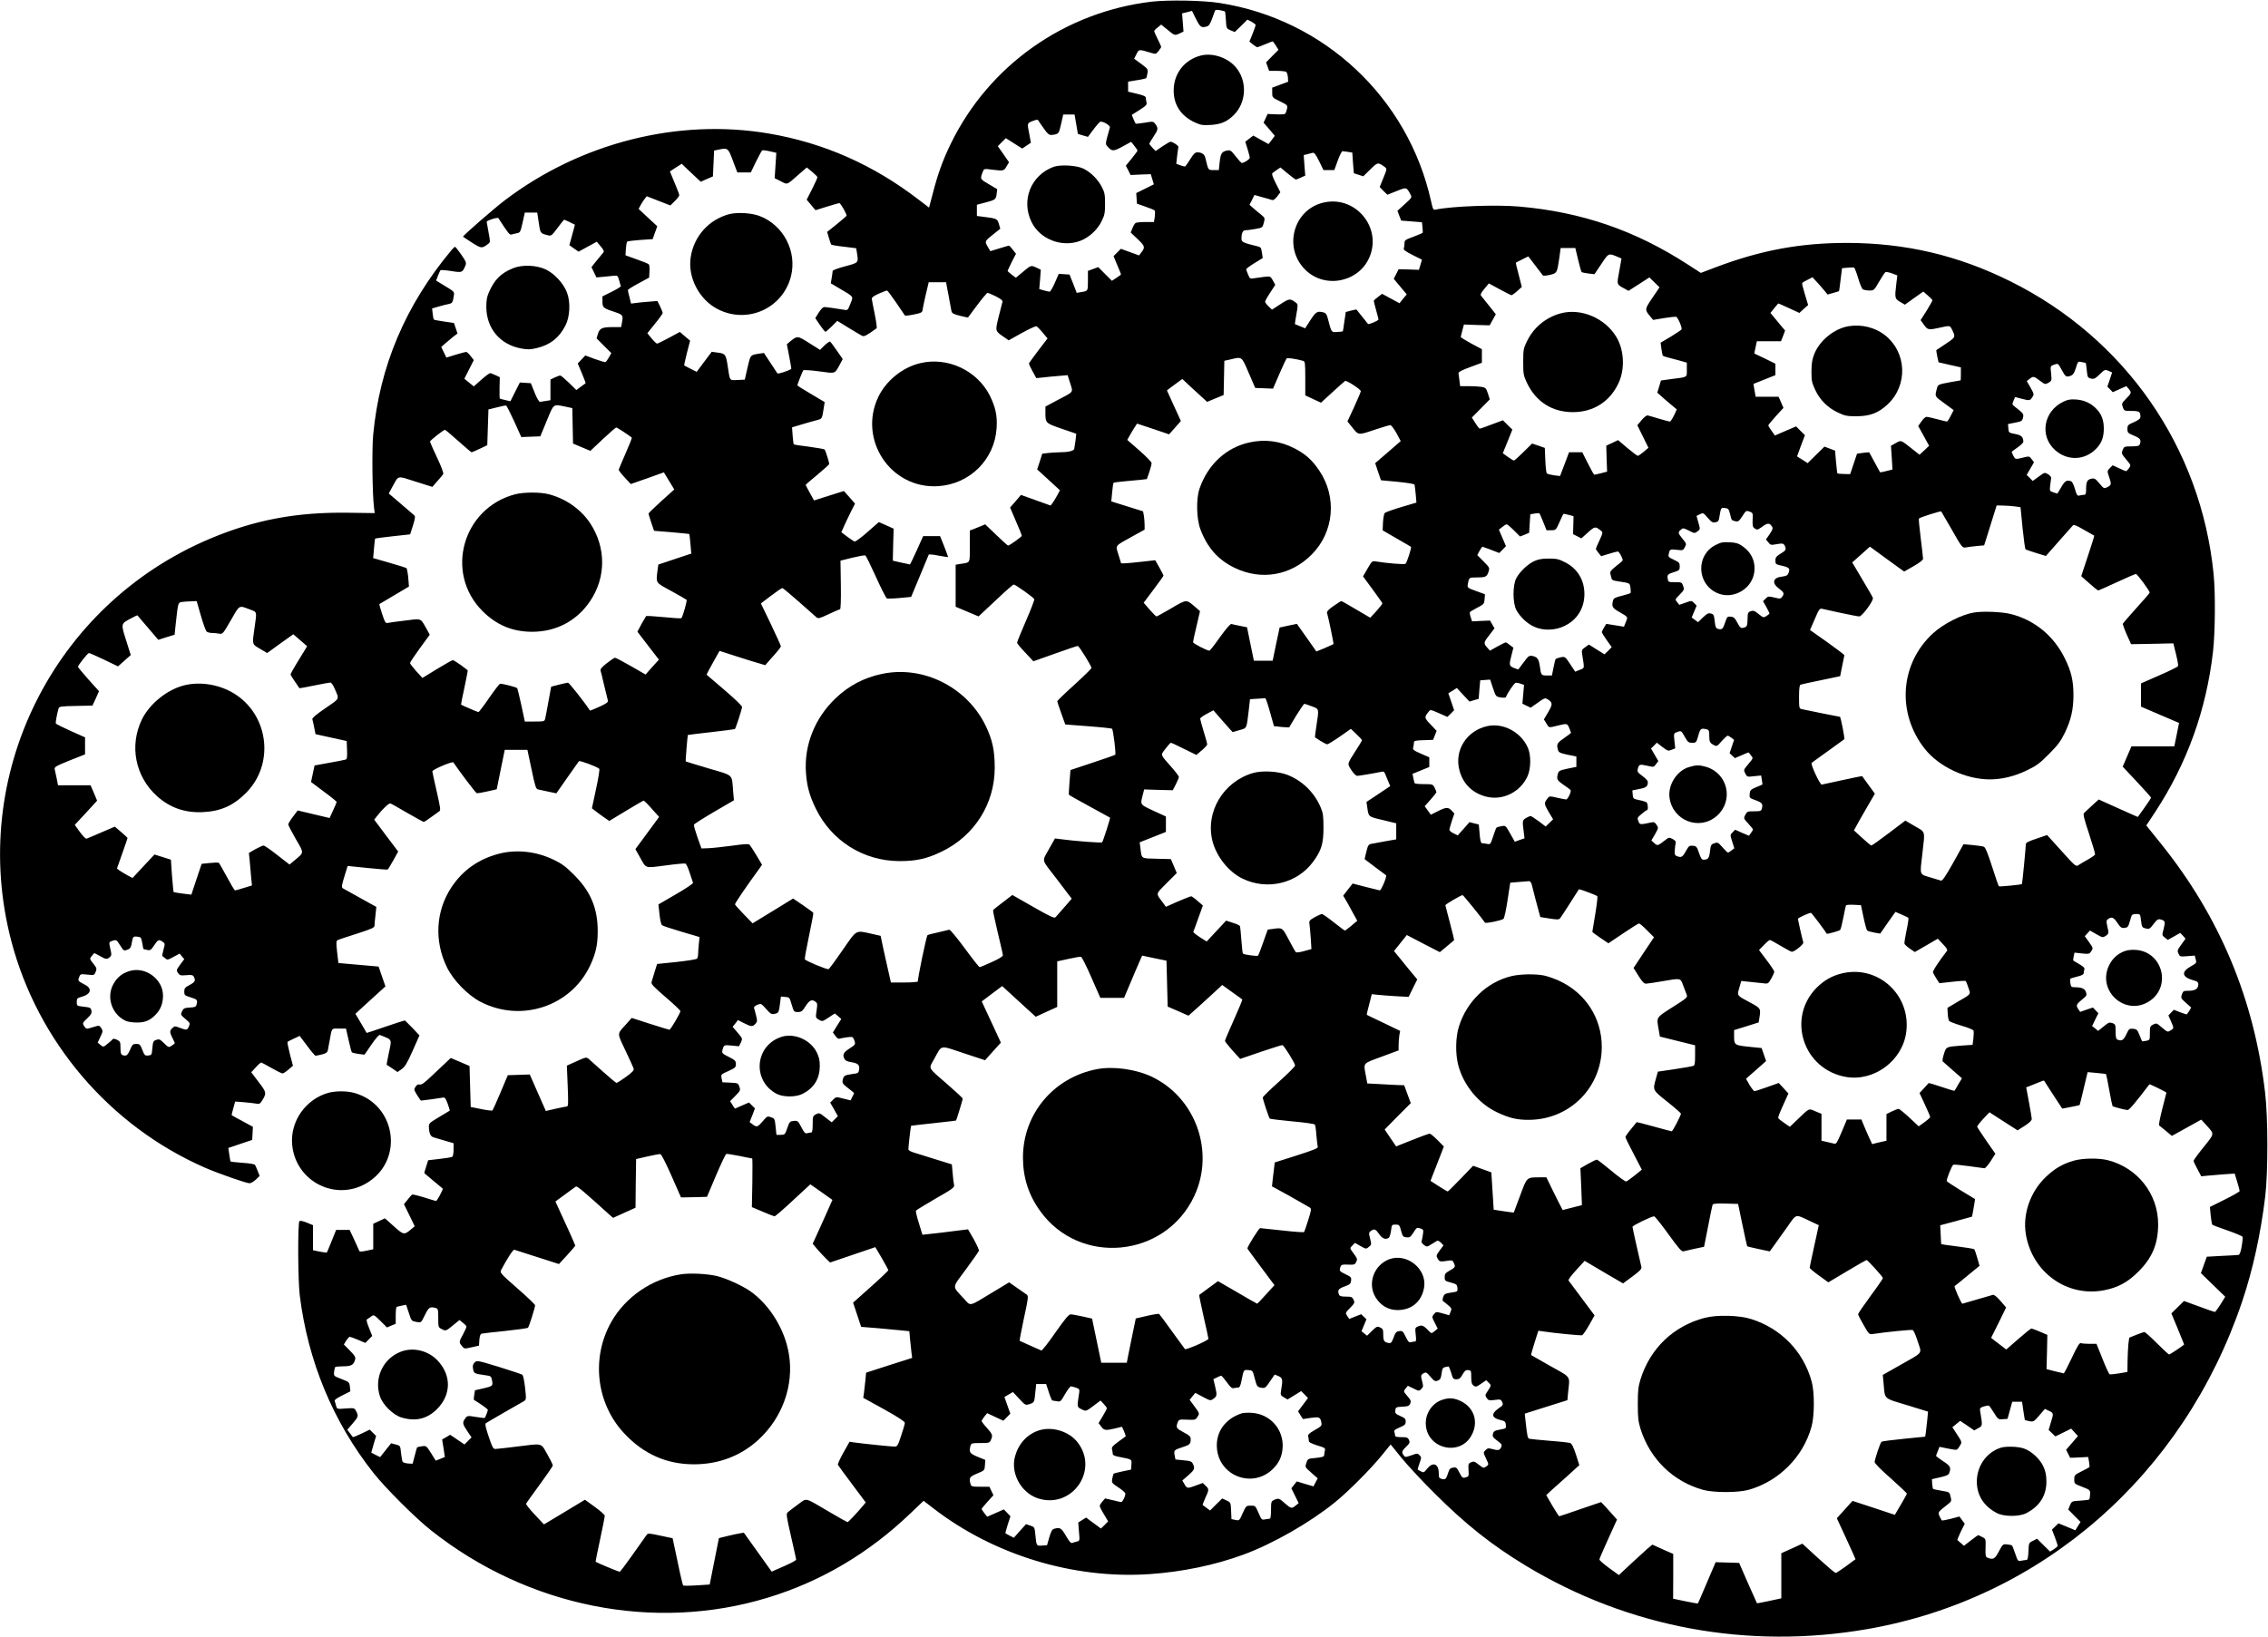 <?xml version="1.0" standalone="no"?>
<!DOCTYPE svg PUBLIC "-//W3C//DTD SVG 20010904//EN"
 "http://www.w3.org/TR/2001/REC-SVG-20010904/DTD/svg10.dtd">
<svg version="1.0" xmlns="http://www.w3.org/2000/svg"
 width="1920pt" height="1386pt" viewBox="0 0 1920 1386"
 preserveAspectRatio="xMidYMid meet">

<g transform="translate(0,1386) scale(0.1,-0.1)"
fill="#000000" stroke="none">
<path d="M9750 13846 c-738 -88 -1376 -538 -1700 -1201 -69 -142 -110 -255
-153 -422 l-32 -121 -85 65 c-385 297 -806 483 -1270 562 -768 131 -1593 -77
-2235 -564 -89 -67 -355 -299 -355 -309 0 -1 34 -24 76 -51 80 -50 83 -51 137
-10 18 13 18 17 3 97 -9 47 -16 87 -16 90 0 11 92 40 99 31 84 -130 95 -143
110 -139 9 2 30 7 46 11 29 5 31 10 49 90 l19 85 52 0 53 0 13 -86 c13 -91 13
-91 81 -107 24 -6 31 0 78 63 29 39 54 70 56 70 2 0 23 -10 47 -21 l44 -22
-23 -86 c-13 -47 -24 -86 -24 -87 0 -1 18 -13 39 -28 l39 -27 77 42 77 42 33
-39 c27 -32 31 -42 21 -54 -7 -8 -32 -39 -56 -68 l-43 -54 21 -43 21 -44 58 5
c32 3 73 7 90 9 31 3 33 1 44 -38 6 -23 13 -45 15 -49 3 -4 -31 -26 -76 -48
l-80 -40 0 -45 c0 -50 7 -56 113 -90 61 -21 64 -26 51 -94 l-6 -31 -69 0 c-91
0 -112 -9 -127 -56 l-12 -39 62 -62 63 -63 -20 -36 c-11 -20 -24 -38 -30 -40
-5 -2 -46 10 -90 26 l-80 30 -32 -34 -32 -34 35 -83 c19 -45 33 -83 32 -84 -2
-1 -20 -14 -41 -30 l-38 -28 -62 61 c-35 34 -68 62 -74 62 -7 0 -28 -8 -48
-17 l-35 -17 0 -87 0 -88 -37 -6 c-21 -4 -44 -7 -51 -8 -8 -1 -27 30 -46 78
l-32 80 -47 3 -46 3 -40 -79 -40 -80 -43 10 c-23 5 -44 11 -47 13 -2 3 -3 44
-2 93 l2 88 -36 17 c-20 9 -40 17 -46 17 -6 0 -40 -25 -75 -56 l-63 -56 -40
32 -40 33 40 79 40 79 -27 34 c-14 19 -31 35 -38 35 -6 0 -46 -11 -89 -24
l-78 -24 -22 45 -22 45 30 26 c17 15 48 41 69 58 l39 30 -15 45 -15 44 -82 12
c-46 6 -85 14 -88 17 -3 3 -8 25 -10 49 l-5 45 55 16 c31 9 70 19 87 22 30 7
33 11 43 77 4 25 -2 31 -74 74 l-77 47 15 40 c9 23 19 44 22 48 3 3 44 0 90
-7 93 -15 96 -14 121 46 10 23 6 33 -35 93 -26 36 -49 66 -53 66 -3 0 -17 -12
-29 -27 -391 -468 -609 -983 -664 -1567 -11 -125 -7 -496 7 -611 l6 -50 -218
3 c-442 7 -798 -60 -1179 -221 -1329 -562 -2044 -2009 -1680 -3403 223 -854
834 -1569 1640 -1922 113 -49 349 -132 378 -132 11 0 35 14 53 31 l32 31 -16
41 c-9 23 -19 47 -24 53 -4 6 -51 14 -104 17 -54 4 -99 9 -101 11 -3 2 -8 29
-12 60 l-8 55 101 34 101 34 3 56 3 55 -88 48 c-48 26 -90 48 -91 50 -2 1 4
28 13 59 l16 57 77 -6 c42 -4 89 -9 104 -12 23 -5 31 0 48 28 38 61 36 69 -31
156 l-62 82 39 42 c21 24 42 42 47 40 5 -1 44 -23 87 -47 44 -25 85 -45 92
-45 7 0 30 15 50 33 l38 32 -26 99 c-14 54 -23 101 -20 103 3 3 27 16 54 28
l49 23 63 -84 c34 -46 66 -84 71 -84 6 0 30 5 55 11 32 8 45 17 49 33 2 11 9
48 15 81 21 115 13 105 79 105 l60 0 22 -97 c12 -54 24 -101 28 -104 3 -4 29
-10 57 -14 l50 -6 59 86 c32 47 64 84 70 81 110 -44 103 -29 75 -161 -10 -49
-18 -90 -17 -91 1 0 22 -14 47 -31 l45 -31 35 24 c28 20 46 49 93 155 l58 131
-58 62 c-32 33 -61 62 -64 64 -4 2 -78 -22 -165 -52 -88 -30 -159 -54 -160
-53 -1 1 -22 38 -48 82 l-47 80 43 40 c24 22 81 74 127 116 l84 76 -29 84 -29
84 -170 15 -170 15 -11 93 c-9 81 -8 94 5 101 9 5 82 29 164 55 129 42 147 50
148 69 0 12 3 52 8 90 l7 67 -135 75 c-75 41 -142 79 -149 83 -12 8 -9 26 13
98 15 49 28 90 28 91 1 0 76 -7 167 -17 91 -9 168 -16 172 -13 4 2 25 37 48
78 l41 74 -102 135 -101 135 21 27 c54 69 104 115 117 110 9 -3 73 -40 144
-81 71 -41 133 -75 137 -75 5 0 34 18 64 41 30 22 61 44 68 49 13 7 9 32 -22
168 -20 88 -37 165 -37 170 0 15 170 87 178 76 48 -72 188 -257 197 -260 6 -3
47 4 90 14 l80 18 34 167 34 167 96 0 96 0 35 -165 c30 -144 37 -166 55 -170
11 -3 50 -11 88 -19 l67 -14 92 132 c50 72 95 135 99 140 7 8 150 -45 172 -64
5 -4 -7 -81 -27 -171 l-35 -164 22 -17 c12 -10 45 -34 73 -54 l52 -36 142 86
c77 47 145 86 149 86 5 0 36 -31 69 -69 l62 -69 -101 -137 -100 -136 35 -62
c60 -106 38 -99 219 -76 87 12 164 19 170 16 7 -2 23 -38 36 -78 13 -41 26
-79 28 -85 2 -6 -63 -50 -145 -97 l-148 -86 9 -83 c5 -46 14 -88 22 -93 7 -6
81 -30 165 -55 l152 -45 -6 -59 c-3 -32 -6 -71 -6 -85 0 -14 -4 -31 -8 -38 -4
-7 -76 -18 -173 -29 l-166 -17 -21 -66 c-11 -36 -23 -75 -26 -87 -5 -17 16
-39 119 -128 69 -59 125 -112 125 -118 0 -17 -83 -158 -93 -158 -5 0 -79 23
-164 50 l-155 50 -46 -52 c-80 -88 -80 -70 -8 -222 35 -74 67 -144 70 -154 5
-15 -8 -30 -64 -71 -39 -28 -75 -51 -80 -51 -6 0 -56 42 -113 93 -56 50 -112
100 -123 110 -20 16 -24 16 -103 -20 l-82 -37 7 -173 c6 -145 5 -173 -7 -173
-8 0 -51 -9 -96 -19 l-82 -19 -68 154 -68 155 -93 -3 -93 -3 -62 -147 c-34
-81 -65 -149 -68 -152 -3 -3 -46 2 -95 12 l-89 18 -5 173 -5 174 -79 34 -80
34 -40 -38 c-23 -21 -77 -73 -122 -115 -60 -58 -86 -76 -101 -72 -13 4 -25 -2
-35 -19 -15 -22 -14 -26 13 -70 16 -26 31 -47 33 -47 12 0 164 21 183 25 18 4
25 -3 43 -51 11 -31 19 -58 18 -59 -2 -1 -42 -25 -90 -54 -82 -49 -88 -54 -87
-84 2 -54 13 -80 39 -88 14 -4 58 -17 98 -29 l72 -21 0 -54 c0 -30 -5 -57 -11
-61 -6 -4 -55 -12 -108 -18 l-96 -11 -17 -54 c-10 -30 -17 -55 -15 -56 1 -1
36 -30 77 -65 41 -34 76 -64 78 -65 6 -5 -48 -105 -56 -105 -4 0 -49 13 -101
30 -52 16 -98 27 -102 24 -4 -2 -21 -22 -38 -43 l-31 -38 46 -94 45 -93 -33
-28 c-56 -47 -62 -46 -144 28 l-75 67 -50 -23 -49 -23 0 -108 0 -108 -57 -12
c-34 -8 -58 -9 -60 -4 -2 6 -21 48 -43 95 l-40 85 -57 0 -57 0 -38 -94 c-21
-52 -39 -96 -41 -98 -2 -1 -29 2 -60 8 l-57 12 0 106 0 106 -53 22 c-33 13
-56 18 -62 12 -15 -15 -13 -503 3 -629 69 -557 282 -1070 623 -1502 104 -131
353 -380 488 -487 820 -650 1893 -864 2855 -569 449 137 854 377 1206 715
l109 104 83 -64 c512 -395 1185 -600 1828 -557 279 19 553 76 796 165 248 91
560 269 774 442 112 90 307 286 399 400 l74 91 90 -111 c50 -62 178 -200 286
-307 262 -261 480 -434 769 -609 867 -524 1879 -712 2892 -536 1479 258 2677
1306 3172 2775 90 268 156 568 195 890 24 203 24 665 -1 875 -93 795 -385
1493 -883 2112 l-123 153 74 112 c272 415 434 866 491 1362 18 162 21 491 5
652 -106 1075 -750 2002 -1725 2484 -440 218 -880 321 -1370 323 -401 1 -738
-61 -1125 -208 l-121 -46 -107 69 c-446 290 -901 447 -1432 493 -198 17 -572
3 -707 -26 -19 -4 -23 2 -38 72 -195 875 -904 1540 -1791 1678 -139 22 -432
27 -574 11z m620 -83 c2 -2 6 -36 8 -75 4 -69 5 -70 40 -85 l35 -14 54 52 53
53 35 -18 c19 -11 35 -23 35 -27 0 -5 -12 -39 -26 -75 l-27 -66 29 -24 c16
-13 33 -23 37 -24 4 0 34 11 67 25 33 14 61 25 64 25 2 0 14 -16 27 -36 l22
-36 -53 -53 -52 -53 13 -36 13 -36 66 0 c36 0 71 -4 78 -8 7 -5 13 -25 15 -46
l2 -38 -67 -25 -68 -25 0 -42 c0 -41 0 -42 66 -74 64 -32 65 -33 59 -65 -4
-17 -11 -36 -15 -40 -4 -5 -40 -7 -79 -5 l-70 3 -17 -37 -17 -37 48 -55 47
-56 -26 -35 -27 -35 -65 36 -64 36 -34 -26 -34 -26 19 -61 c10 -33 19 -67 19
-75 0 -12 -48 -44 -67 -44 -5 0 -28 25 -52 56 -40 51 -45 55 -75 49 -43 -9
-53 -25 -61 -100 l-7 -65 -43 0 c-48 0 -45 -5 -71 103 -7 31 -30 47 -68 47
-19 0 -32 -12 -61 -60 -20 -33 -40 -60 -44 -60 -5 0 -23 5 -41 11 l-32 12 7
65 c4 36 9 70 11 76 4 11 -48 46 -67 46 -6 0 -36 -18 -68 -39 l-58 -40 -27 28
c-14 15 -26 30 -26 34 0 4 16 31 35 60 40 59 42 72 16 106 -18 24 -20 24 -91
12 -40 -6 -74 -10 -76 -8 -2 2 -10 19 -18 38 l-15 36 66 42 c55 35 64 45 59
64 -3 12 -6 29 -6 39 0 12 -19 21 -75 34 l-75 18 0 42 0 43 75 12 c42 6 77 15
79 18 2 3 7 22 10 41 6 33 3 37 -53 79 l-60 44 20 39 c21 42 19 42 119 12 44
-14 45 -13 67 13 13 16 23 32 23 36 0 4 -13 34 -30 67 -16 33 -30 63 -29 67 0
4 13 19 30 31 l29 24 48 -39 c66 -55 66 -55 106 -37 l35 17 -6 77 -6 77 42 10
42 11 34 -69 c36 -70 44 -76 92 -63 21 6 32 27 68 132 3 9 16 11 42 6 21 -4
40 -9 43 -11z m-1259 -955 l14 -82 43 -13 42 -12 48 64 c26 35 52 64 59 65 28
1 83 -34 79 -49 -40 -141 -40 -140 -20 -162 38 -42 49 -42 127 0 l73 40 27
-34 c15 -19 27 -37 27 -40 0 -3 -22 -34 -49 -67 l-50 -61 20 -39 20 -40 86 4
85 3 13 -43 13 -43 -74 -37 -75 -37 3 -45 3 -45 72 -25 c39 -14 75 -28 78 -32
4 -4 4 -28 1 -53 l-7 -45 -72 0 c-40 0 -77 -4 -83 -8 -7 -4 -19 -24 -27 -44
l-15 -37 59 -56 c63 -60 65 -69 30 -114 l-18 -24 -77 28 -77 28 -31 -31 -31
-31 31 -75 c18 -42 32 -77 32 -79 0 -3 -17 -16 -39 -30 l-38 -25 -58 58 -58
58 -43 -16 -44 -16 0 -83 c0 -90 1 -87 -60 -97 l-35 -6 -30 78 -31 77 -45 3
-46 3 -33 -76 c-18 -41 -38 -75 -44 -75 -6 0 -28 5 -50 11 l-38 11 7 82 6 82
-40 19 c-45 20 -42 21 -125 -49 l-46 -38 -35 26 c-19 15 -35 29 -35 32 0 2 16
36 35 75 l36 70 -27 34 c-14 19 -29 35 -33 35 -3 0 -40 -11 -82 -24 l-75 -23
-23 39 c-26 45 -26 45 53 108 l54 43 -12 41 c-13 44 -17 46 -138 61 l-48 6 0
48 0 47 68 18 c88 23 93 26 99 73 l5 41 -71 42 c-76 45 -75 42 -50 108 9 23
12 24 72 16 104 -13 106 -12 128 27 l21 35 -47 68 -48 68 34 34 34 34 69 -44
70 -44 37 25 36 24 -13 72 c-19 96 -20 93 28 112 34 13 43 14 49 3 4 -7 25
-38 47 -68 30 -44 44 -54 63 -53 62 7 63 8 82 93 l18 80 48 0 48 0 14 -82z
m-2907 -308 l38 -100 57 0 57 0 44 91 c25 50 48 93 53 96 4 2 33 -1 63 -8 l56
-13 -7 -107 -7 -108 52 -26 c59 -30 46 -35 152 58 l68 59 45 -37 c25 -21 45
-41 45 -46 0 -5 -20 -50 -45 -100 l-46 -90 37 -44 c20 -25 37 -45 38 -45 0 0
44 14 96 30 52 16 100 30 105 30 12 0 67 -98 61 -108 -3 -4 -40 -37 -84 -72
l-80 -64 15 -50 c8 -28 17 -54 19 -57 2 -3 50 -12 107 -18 l105 -13 6 -36 c14
-89 17 -86 -99 -117 -58 -15 -105 -33 -106 -39 0 -6 -4 -32 -8 -58 l-8 -47 76
-45 c123 -73 116 -62 90 -128 -20 -52 -24 -57 -48 -52 -64 11 -158 24 -173 24
-11 0 -30 -20 -47 -47 l-29 -47 39 -58 c22 -32 43 -58 47 -58 3 0 27 21 53 46
l47 47 99 -61 c54 -33 106 -64 115 -67 15 -6 34 4 119 65 4 3 -3 57 -16 120
-13 63 -24 122 -25 131 0 11 22 26 61 43 33 14 64 26 68 26 4 0 39 -46 77
-102 38 -56 71 -105 74 -109 5 -8 118 13 138 25 7 4 12 14 12 21 0 8 12 64 26
125 l26 110 73 0 74 0 10 -55 c6 -30 16 -81 21 -112 6 -32 13 -68 15 -79 4
-17 19 -25 71 -38 37 -9 68 -16 69 -14 2 2 37 49 79 106 42 56 81 102 86 102
6 0 38 -14 71 -30 45 -23 59 -35 55 -48 -3 -9 -17 -65 -32 -125 -30 -122 -31
-119 46 -172 l39 -27 111 62 c61 34 117 59 124 57 7 -3 31 -27 53 -54 l41 -49
-79 -103 c-43 -57 -79 -107 -79 -110 0 -4 14 -34 31 -65 l32 -58 51 5 c28 4
88 9 133 13 l81 7 22 -69 c25 -81 34 -68 -111 -144 l-99 -53 0 -42 c0 -99 -2
-97 136 -145 l125 -43 -6 -56 c-4 -31 -9 -63 -11 -72 -5 -18 -51 -29 -124 -29
-25 0 -68 -3 -96 -6 l-51 -6 -21 -67 -22 -66 32 -29 c18 -16 62 -56 97 -89
l64 -59 -23 -43 c-13 -24 -31 -53 -40 -65 l-16 -21 -126 45 -125 45 -46 -54
-46 -53 49 -115 c28 -63 50 -119 50 -124 -1 -9 -104 -83 -116 -83 -4 0 -49 41
-100 90 l-94 90 -37 -16 c-21 -9 -50 -20 -65 -26 l-28 -10 0 -133 c0 -149 6
-137 -77 -150 l-43 -7 0 -178 0 -178 97 -41 97 -41 30 28 c17 15 81 75 144
135 62 59 118 107 124 107 14 0 169 -110 174 -124 2 -6 -29 -89 -71 -184 -41
-95 -75 -178 -75 -185 1 -7 32 -45 70 -84 l68 -73 183 65 c100 36 187 65 193
65 11 0 116 -170 116 -187 0 -5 -65 -69 -145 -142 -80 -72 -145 -135 -145
-139 0 -4 15 -50 34 -102 l34 -95 195 -15 c108 -8 198 -18 201 -21 10 -9 35
-213 27 -220 -3 -4 -90 -34 -193 -68 l-186 -62 -8 -102 c-4 -56 -7 -104 -6
-106 0 -3 78 -47 174 -99 95 -52 174 -95 175 -96 4 -4 -59 -201 -67 -209 -6
-7 -238 11 -362 28 l-37 5 -52 -92 c-59 -106 -65 -81 55 -236 45 -59 95 -124
110 -145 l29 -37 -63 -73 c-35 -39 -69 -78 -75 -85 -9 -10 -48 8 -188 88
l-177 101 -79 -61 c-44 -33 -82 -63 -84 -68 -2 -4 15 -88 39 -187 24 -99 44
-187 44 -195 0 -9 -35 -31 -94 -57 -51 -24 -98 -43 -103 -43 -5 0 -62 72 -127
161 -65 88 -123 158 -130 156 -6 -2 -48 -12 -92 -22 -45 -10 -86 -20 -92 -24
-9 -5 -82 -357 -82 -392 0 -5 -51 -9 -114 -9 l-114 0 -21 93 c-12 50 -31 139
-44 197 l-22 105 -75 17 c-140 31 -124 40 -247 -138 -59 -86 -112 -158 -119
-161 -14 -5 -197 71 -201 84 -2 6 14 95 36 199 22 104 38 191 36 194 -2 4 -41
32 -87 64 l-84 57 -171 -105 -172 -105 -73 75 c-40 42 -75 80 -76 85 -3 7 85
137 211 310 l18 26 -47 79 c-26 43 -52 84 -58 90 -8 9 -47 7 -151 -8 -77 -10
-166 -20 -199 -21 l-58 -2 -34 95 c-18 52 -32 100 -30 106 2 6 79 55 171 109
l168 98 -7 79 c-12 146 9 127 -208 191 -105 31 -192 58 -193 59 -3 3 15 222
18 224 1 1 90 12 197 24 107 12 198 24 201 26 6 3 53 147 61 185 2 10 -52 62
-147 144 -82 71 -151 129 -153 131 -2 1 22 47 53 102 l56 100 137 -44 c75 -24
162 -52 193 -60 l57 -17 34 39 c78 87 98 112 98 122 0 5 -38 89 -84 186 l-85
176 86 65 c47 36 90 65 96 65 5 0 68 -53 141 -117 72 -64 139 -123 148 -131
15 -12 27 -9 103 27 48 23 91 41 96 41 6 0 9 82 7 206 l-3 206 100 25 c54 13
104 22 110 19 6 -2 46 -84 90 -181 44 -98 86 -180 93 -183 8 -2 57 -1 110 4
l95 9 73 175 c40 96 75 179 76 183 2 4 39 1 82 -8 44 -8 81 -14 82 -12 1 1
-14 41 -33 90 l-35 87 -72 0 -71 0 -54 -120 c-30 -66 -56 -120 -58 -120 -2 0
-36 7 -75 16 l-70 16 3 136 4 135 -62 28 -63 28 -97 -85 c-53 -47 -102 -83
-110 -80 -7 3 -34 22 -62 42 l-49 37 24 53 c13 30 39 84 58 122 l34 67 -47 54
-47 53 -127 -40 -126 -40 -36 65 c-19 35 -35 65 -35 67 0 2 45 41 100 86 55
46 100 87 100 90 0 14 -32 116 -39 123 -4 4 -64 15 -132 24 -68 8 -126 17
-129 20 -3 2 -7 36 -10 74 l-5 70 80 24 c44 13 101 30 127 36 50 14 46 7 63
114 l6 40 -116 69 c-63 37 -115 70 -115 72 0 10 44 120 50 128 5 4 64 1 135
-9 143 -19 129 -24 176 61 l23 43 -49 71 c-27 39 -53 74 -58 77 -5 3 -26 -12
-47 -32 l-38 -38 -92 58 c-99 63 -100 63 -163 12 l-26 -22 20 -104 c11 -57 19
-104 17 -105 -23 -17 -112 -45 -117 -38 -3 5 -30 46 -60 91 l-54 82 -41 -6
c-75 -12 -73 -9 -98 -118 l-23 -102 -61 -3 c-71 -3 -64 -13 -85 126 -14 92
-20 99 -91 107 l-43 6 -64 -85 -63 -85 -52 26 c-28 14 -52 27 -54 28 -2 1 9
49 23 106 l27 104 -44 37 -43 37 -92 -50 c-50 -27 -96 -49 -101 -49 -5 0 -26
20 -46 44 l-36 44 65 81 c36 44 65 85 65 90 0 6 -10 31 -22 56 l-23 46 -75 -6
c-41 -3 -91 -8 -111 -11 l-37 -5 -13 53 c-8 29 -14 57 -14 62 0 4 41 30 90 56
l90 49 3 52 c2 28 -1 56 -6 61 -5 5 -51 24 -103 42 l-94 34 3 54 c2 29 7 57
11 61 5 5 55 11 112 15 l104 7 19 54 20 55 -79 73 -79 74 17 32 c10 18 25 42
35 54 l17 21 100 -39 100 -39 37 37 c21 20 38 43 38 49 0 7 -9 34 -21 61 -11
26 -29 69 -39 95 l-19 46 50 33 50 32 57 -55 c31 -30 68 -64 81 -76 l23 -21
52 23 51 22 5 110 5 109 30 6 c87 19 87 19 129 -91z m5207 74 l37 -6 6 -88 7
-87 40 -13 40 -13 59 58 c64 63 65 63 124 20 18 -14 18 -17 -13 -92 l-31 -77
32 -33 33 -32 78 31 c86 34 83 35 119 -31 12 -22 9 -27 -50 -80 l-62 -56 16
-42 16 -41 88 -7 88 -7 4 -41 c3 -23 3 -45 2 -48 -2 -3 -37 -18 -79 -34 -69
-25 -75 -29 -75 -55 0 -16 -3 -35 -6 -44 -4 -11 15 -25 74 -55 l80 -40 -13
-43 -13 -43 -86 3 -86 2 -20 -40 -21 -41 55 -66 55 -66 -31 -37 -30 -38 -74
40 -74 40 -35 -27 c-19 -14 -35 -29 -35 -33 0 -4 9 -40 20 -80 11 -39 20 -74
20 -77 0 -10 -83 -46 -89 -38 -13 15 -95 118 -97 121 -1 2 -22 -2 -46 -8 l-45
-12 -12 -80 c-6 -45 -12 -82 -13 -84 -2 -1 -23 -4 -48 -5 -50 -4 -48 -6 -80
117 -7 30 -17 43 -33 48 -55 14 -66 8 -113 -64 l-45 -70 -42 17 c-23 9 -43 17
-44 18 -2 1 4 39 12 85 14 77 13 84 -3 96 -51 38 -55 38 -131 -11 l-73 -47
-29 28 c-16 15 -29 33 -29 39 0 6 19 41 43 77 l43 66 -20 37 c-21 36 -22 36
-71 31 -27 -3 -67 -9 -87 -12 -35 -6 -37 -5 -52 31 -9 21 -16 41 -16 45 0 5
31 28 70 52 l70 43 -6 40 c-8 51 -8 51 -41 60 -117 28 -133 36 -133 63 0 48
11 72 33 72 11 0 48 5 83 11 62 11 62 11 73 52 11 41 10 42 -26 72 -21 17 -51
41 -67 56 l-28 25 21 41 21 42 67 -19 c38 -10 75 -21 83 -24 9 -3 25 8 42 30
l27 36 -39 77 c-30 60 -35 79 -26 87 7 5 25 17 39 28 l27 18 61 -51 c33 -28
65 -51 70 -51 4 0 24 8 43 17 l36 16 -7 87 -6 87 29 7 c16 4 37 9 46 12 14 4
26 -12 55 -70 l37 -76 46 0 46 0 29 80 c16 44 34 80 40 80 5 0 26 -3 46 -6z
m1949 -915 c13 -55 27 -102 30 -104 3 -2 29 -7 57 -11 l51 -6 58 86 c63 95 60
93 136 62 l35 -15 -19 -107 c-22 -118 -24 -111 48 -150 l30 -17 89 57 88 57
43 -42 43 -42 -61 -90 c-66 -97 -66 -99 -15 -160 l22 -26 90 15 c49 8 96 13
103 12 16 -3 55 -95 47 -108 -3 -5 -44 -32 -91 -61 l-86 -51 7 -52 c4 -28 9
-54 11 -57 2 -4 25 -12 51 -18 27 -7 72 -19 101 -27 l52 -15 0 -60 c0 -67 11
-61 -132 -79 l-87 -12 -15 -51 -16 -52 28 -25 c15 -14 52 -46 82 -71 l55 -46
-24 -52 c-14 -28 -29 -51 -35 -51 -5 0 -46 11 -90 24 -45 14 -88 26 -97 28 -9
2 -32 -15 -52 -40 l-36 -43 47 -95 47 -96 -40 -34 c-22 -18 -44 -34 -50 -34
-5 0 -45 30 -88 66 l-79 67 -50 -24 -50 -23 3 -110 4 -110 -50 -13 c-27 -7
-53 -13 -58 -13 -4 0 -28 43 -54 95 l-48 95 -56 0 -56 0 -38 -101 -38 -100
-51 6 c-28 4 -55 11 -61 16 -5 5 -11 56 -13 113 l-4 103 -54 19 -54 18 -73
-72 c-40 -40 -76 -72 -81 -72 -4 0 -27 14 -51 31 l-43 31 41 100 40 100 -40
39 -40 40 -94 -35 c-52 -20 -97 -36 -102 -36 -4 0 -21 21 -37 47 l-30 47 76
77 76 77 -16 50 c-15 45 -20 50 -54 56 -20 3 -69 6 -109 6 l-72 0 -6 48 c-4
26 -7 54 -8 62 -1 10 30 26 98 51 l100 37 0 57 0 58 -90 48 c-49 27 -90 52
-89 56 1 5 7 30 14 56 l13 49 109 -4 109 -3 26 47 26 47 -58 73 c-32 40 -62
78 -68 85 -6 8 3 27 29 57 l38 46 92 -50 c51 -28 96 -50 101 -50 4 1 26 16 47
35 l39 35 -26 102 c-15 55 -26 102 -25 103 2 2 26 14 54 28 l52 26 58 -76 c33
-42 62 -80 65 -85 3 -5 29 -3 58 4 62 14 63 17 81 141 l12 87 62 0 62 0 24
-101z m2370 -153 c14 -48 32 -91 40 -96 8 -5 33 -10 55 -10 39 0 41 2 83 75
24 41 48 78 54 81 5 3 30 -2 55 -11 l45 -17 -8 -67 c-15 -124 -14 -130 31
-157 l41 -24 78 56 78 55 38 -33 c21 -18 39 -36 39 -41 1 -4 -22 -43 -49 -88
l-51 -80 28 -39 c31 -44 39 -46 133 -25 87 19 87 19 103 -12 34 -67 34 -68
-50 -124 -43 -29 -79 -53 -81 -54 -1 -1 2 -25 8 -52 l11 -51 95 -22 94 -21 0
-55 c0 -30 -1 -54 -2 -55 -2 0 -45 -8 -97 -17 -86 -16 -95 -20 -101 -42 -22
-81 -26 -72 60 -135 l79 -58 -25 -48 c-13 -27 -28 -49 -32 -49 -4 0 -41 9 -82
20 -41 11 -82 20 -91 20 -9 0 -28 -17 -43 -39 l-27 -39 46 -83 46 -84 -40 -38
-41 -38 -68 54 c-91 72 -86 71 -133 45 l-41 -23 7 -100 6 -101 -51 -13 c-28
-7 -52 -12 -54 -10 -2 2 -22 40 -46 84 -24 44 -44 82 -46 84 -1 1 -25 0 -53
-4 l-50 -7 -29 -86 -29 -87 -52 1 c-29 1 -54 3 -56 5 -2 2 -7 47 -12 99 l-8
94 -45 17 -45 17 -71 -70 -71 -70 -45 29 -45 28 33 90 34 90 -38 37 -37 37
-89 -38 -90 -39 -28 39 c-15 21 -28 42 -28 47 0 4 29 39 64 78 l64 70 -20 47
-21 47 -97 0 -97 0 -10 55 -9 54 93 37 93 37 0 48 0 49 -87 43 c-49 23 -89 42
-91 43 -1 1 3 24 10 53 l11 51 102 0 102 0 18 45 17 46 -39 46 c-21 25 -48 59
-61 74 l-24 29 32 40 c17 22 33 40 36 40 2 0 43 -18 90 -40 l87 -40 37 34 37
33 -27 89 c-15 49 -26 92 -23 97 2 4 23 17 46 28 l41 21 35 -38 c20 -22 49
-54 64 -73 l29 -35 46 13 c26 7 48 14 50 15 2 2 8 47 14 99 l12 96 45 4 c25 2
50 3 56 2 5 -1 21 -41 35 -89z m-5159 -803 l55 -128 75 -3 76 -3 53 123 c30
68 57 127 61 132 7 8 77 -2 142 -20 15 -5 17 -21 17 -149 l0 -143 66 -31 67
-31 96 88 c53 49 102 92 108 96 13 7 133 -71 133 -87 0 -6 -25 -65 -56 -133
l-57 -123 31 -38 c65 -82 55 -80 194 -34 68 23 130 41 138 41 8 0 31 -30 52
-68 l36 -67 -108 -94 -108 -93 24 -73 25 -72 140 -13 c80 -8 142 -18 144 -24
2 -6 6 -43 10 -82 l6 -70 -128 -38 c-70 -21 -133 -43 -140 -50 -6 -6 -13 -42
-15 -79 l-3 -68 117 -68 c65 -37 120 -69 123 -72 6 -6 -33 -129 -46 -143 -7
-8 -156 4 -254 20 -28 5 -32 1 -68 -61 l-38 -66 81 -110 c44 -60 81 -113 83
-117 1 -5 -22 -34 -50 -66 l-53 -57 -119 70 c-65 39 -122 71 -126 71 -4 0 -33
-19 -66 -42 -40 -27 -58 -46 -55 -57 14 -48 58 -263 55 -265 -2 -2 -36 -17
-74 -34 l-71 -29 -82 117 -83 117 -73 -15 -73 -16 -30 -140 -29 -141 -80 0
-79 0 -29 141 -29 142 -59 12 c-33 6 -66 14 -73 16 -8 3 -45 -39 -96 -110 -45
-64 -86 -116 -90 -116 -21 0 -139 61 -139 72 0 7 13 69 30 138 l29 125 -36 31
c-82 71 -74 71 -207 -7 -65 -38 -121 -69 -125 -69 -5 0 -31 26 -59 58 l-50 58
84 112 c46 61 84 114 84 118 0 3 -16 34 -35 68 l-35 62 -107 -12 c-60 -7 -125
-13 -145 -14 l-37 0 -22 72 c-26 84 -37 70 118 156 l103 57 0 40 c0 22 -3 57
-6 77 l-7 38 -134 42 -135 42 7 75 c4 42 9 79 11 82 2 3 43 9 91 13 49 4 111
10 140 13 l52 6 21 60 c11 34 20 68 19 76 0 9 -47 57 -103 106 l-103 90 26 46
c14 25 33 56 42 69 l15 23 136 -45 135 -46 50 56 50 57 -59 129 -59 130 23 18
c13 10 42 31 65 48 l42 31 78 -73 c43 -40 90 -83 105 -96 l27 -25 70 29 70 29
3 145 3 145 50 11 c102 24 95 29 156 -113z m7086 83 c2 -2 6 -30 9 -64 6 -58
8 -61 36 -68 26 -5 36 0 73 36 42 41 45 42 74 30 17 -7 31 -13 31 -15 0 -1 -9
-28 -20 -61 l-20 -58 23 -23 23 -24 58 26 57 25 19 -22 c27 -32 25 -37 -20
-83 -38 -39 -40 -43 -29 -73 11 -31 12 -32 74 -32 66 0 75 -6 75 -51 0 -14
-16 -26 -55 -44 -51 -22 -55 -26 -55 -58 0 -31 4 -35 55 -56 55 -23 64 -36 49
-75 -5 -12 -21 -16 -69 -16 -60 0 -63 -1 -75 -30 -12 -29 -10 -33 29 -80 42
-50 42 -50 24 -75 -10 -13 -21 -25 -25 -25 -3 0 -30 11 -59 25 l-54 25 -24
-24 c-23 -24 -23 -25 -7 -72 22 -64 21 -71 -13 -89 -29 -14 -30 -14 -68 31
-35 42 -42 46 -70 40 -34 -8 -43 -26 -43 -93 0 -34 -4 -43 -17 -43 -10 0 -27
-3 -39 -6 -18 -5 -23 2 -38 54 -9 33 -23 63 -32 66 -37 14 -53 5 -84 -49 -17
-30 -33 -55 -34 -55 -2 0 -17 5 -34 11 -30 10 -31 12 -26 57 3 26 7 54 8 63 2
9 -9 23 -26 33 -28 17 -29 17 -79 -20 l-51 -37 -25 26 -26 25 31 54 31 53 -20
27 c-17 23 -23 25 -52 18 -87 -22 -85 -22 -102 9 -8 17 -15 32 -15 34 0 2 22
19 50 38 27 19 50 41 49 49 -2 41 -17 55 -70 65 -53 10 -54 11 -57 47 l-3 37
60 12 c55 10 60 14 67 42 7 32 5 35 -68 92 -25 19 -25 22 -12 52 l13 31 53
-14 c70 -18 73 -18 92 12 17 24 16 27 -14 81 l-32 56 23 18 c32 25 37 24 88
-15 43 -32 45 -33 73 -17 27 16 28 18 22 78 -7 61 -6 63 20 73 40 15 39 15 71
-45 31 -57 38 -61 77 -46 17 6 29 24 42 66 17 56 18 56 49 49 18 -3 33 -7 34
-8z m-13304 -494 l60 -133 80 3 81 3 55 133 c61 147 52 140 156 119 l60 -13 3
-150 3 -150 73 -31 74 -31 105 99 c58 54 109 99 114 99 7 0 95 -57 132 -86 2
-2 -21 -61 -52 -131 -31 -71 -57 -133 -59 -139 -2 -6 21 -36 50 -67 l52 -56
140 49 140 50 23 -38 c13 -20 33 -53 44 -72 l21 -35 -109 -98 c-60 -55 -109
-102 -109 -106 0 -4 11 -38 23 -76 l24 -70 148 -12 c81 -7 149 -14 150 -15 2
-2 6 -40 10 -84 l7 -82 -139 -46 -140 -47 -7 -52 c-13 -108 -19 -98 117 -172
67 -37 125 -70 129 -74 7 -6 -32 -144 -44 -156 -2 -3 -70 1 -149 9 -79 8 -147
12 -150 8 -3 -4 -21 -35 -40 -69 l-33 -62 91 -119 91 -118 -57 -63 -56 -63
-123 71 c-68 39 -129 71 -135 71 -7 0 -38 -21 -70 -46 -41 -32 -56 -50 -53
-62 3 -9 17 -66 31 -127 15 -60 29 -118 31 -127 4 -14 -11 -25 -72 -53 -42
-19 -78 -34 -79 -33 -46 71 -178 238 -187 237 -7 -1 -42 -8 -77 -17 l-65 -17
-23 -125 c-12 -69 -25 -135 -28 -147 -5 -22 -11 -23 -89 -23 l-83 0 -29 136
c-16 74 -32 140 -35 146 -5 8 -113 37 -145 38 -6 0 -47 -54 -93 -120 -45 -66
-86 -120 -91 -120 -7 0 -141 58 -147 63 -1 2 11 65 28 141 16 77 29 142 29
146 0 9 -115 90 -127 90 -5 0 -65 -34 -133 -75 l-124 -76 -53 58 c-28 32 -52
63 -52 68 0 6 37 62 83 125 l84 115 -26 48 c-54 96 -41 90 -182 72 -69 -8
-135 -17 -147 -20 -19 -4 -24 4 -48 76 -15 44 -25 82 -24 83 2 2 60 36 128 76
l123 73 -6 76 c-4 41 -11 78 -16 81 -5 3 -70 23 -145 45 l-136 39 7 81 c4 44
8 82 10 84 2 2 69 11 150 20 l146 16 24 75 c18 58 21 77 11 86 -7 6 -58 50
-114 98 l-102 87 31 57 c55 99 35 95 195 44 l143 -45 42 48 c24 26 46 54 50
60 5 8 -17 66 -52 140 -33 70 -60 131 -60 135 0 10 114 100 127 100 4 0 55
-43 113 -95 58 -52 108 -94 112 -95 3 0 35 13 70 30 l63 30 5 152 5 151 70 17
c39 10 74 17 79 16 5 -1 36 -62 69 -134z m12702 -720 l50 -7 17 -174 c10 -96
21 -178 25 -182 5 -4 45 -18 91 -32 l82 -25 107 122 c59 66 112 127 119 134 9
12 26 6 95 -34 46 -26 86 -49 88 -50 1 -2 -22 -79 -54 -173 l-56 -170 38 -34
c60 -54 100 -87 107 -87 3 0 74 32 157 70 84 39 156 70 160 70 13 0 121 -148
117 -159 -1 -5 -52 -64 -113 -131 -60 -67 -112 -127 -114 -132 -1 -5 13 -46
33 -91 l37 -82 179 3 179 4 9 -38 c24 -93 34 -144 30 -155 -2 -6 -73 -41 -158
-78 l-155 -68 0 -99 0 -98 161 -69 161 -69 -20 -99 -20 -99 -181 0 -182 0 -37
-86 -37 -86 120 -128 c66 -70 120 -131 120 -135 0 -3 -25 -42 -56 -85 l-56
-78 -42 18 c-22 10 -97 43 -165 74 l-124 56 -56 -51 c-31 -29 -62 -57 -68 -64
-10 -8 -1 -46 42 -175 30 -91 53 -170 51 -176 -2 -6 -31 -26 -63 -44 -32 -18
-68 -39 -79 -47 -20 -13 -28 -6 -142 121 l-122 135 -90 -31 c-65 -21 -90 -34
-90 -46 0 -25 -30 -336 -33 -338 -6 -6 -191 -24 -195 -19 -4 3 -30 79 -58 167
-38 119 -57 163 -70 168 -11 4 -53 10 -95 14 l-77 7 -87 -157 c-66 -117 -92
-155 -104 -151 -9 2 -51 15 -93 28 -91 28 -86 12 -63 209 22 189 27 171 -65
224 l-80 47 -140 -106 c-76 -58 -143 -105 -148 -105 -4 0 -39 29 -77 64 l-70
64 21 39 c11 21 51 91 88 155 l68 117 -53 73 c-29 40 -54 74 -55 76 -1 1 -75
-14 -165 -34 -90 -20 -170 -37 -177 -38 -15 -1 -97 174 -85 184 4 4 67 49 138
100 72 52 133 96 138 100 6 5 -30 190 -37 190 -5 0 -299 59 -323 65 -22 5 -23
10 -23 104 0 70 4 100 13 103 6 3 85 20 173 38 l162 34 17 85 c10 47 18 89 19
93 0 3 -65 53 -145 110 l-146 103 40 92 c34 81 42 92 61 88 11 -2 83 -18 159
-35 76 -16 147 -30 157 -30 24 0 124 136 115 157 -3 9 -35 66 -72 127 -36 61
-74 125 -84 142 l-19 31 75 67 75 67 145 -106 145 -105 80 46 c50 28 80 52 80
62 0 10 -9 89 -20 176 -11 87 -18 162 -15 165 5 9 184 66 189 60 2 -2 43 -73
91 -157 82 -145 89 -153 114 -148 14 3 56 8 92 12 l66 6 21 66 c11 37 35 113
53 170 l32 102 51 -1 c28 0 73 -4 101 -7z m-2409 -65 c14 -56 11 -52 45 -61
24 -5 31 0 59 43 30 47 32 49 60 39 29 -10 30 -12 27 -70 -2 -51 1 -62 19 -74
19 -13 25 -11 64 17 45 33 61 32 83 -3 7 -11 2 -27 -21 -60 l-32 -46 20 -25
c18 -23 23 -24 71 -15 54 10 63 7 74 -29 5 -19 -1 -27 -39 -50 -39 -24 -46
-33 -46 -60 0 -30 2 -32 56 -44 61 -14 70 -23 55 -61 -8 -21 -18 -26 -56 -31
-77 -8 -88 -55 -25 -101 43 -32 47 -42 27 -70 -13 -17 -18 -18 -66 -6 -50 12
-54 11 -74 -9 l-22 -22 28 -49 c15 -28 27 -52 27 -55 0 -2 -11 -12 -25 -21
-25 -16 -27 -16 -67 16 -34 28 -45 32 -67 24 -24 -9 -26 -14 -27 -69 -1 -48
-5 -60 -20 -66 -34 -14 -42 -9 -67 39 -20 38 -30 48 -55 50 -28 3 -31 0 -47
-47 -19 -58 -27 -65 -59 -57 -20 5 -24 14 -30 65 -6 53 -9 60 -33 66 -21 5
-33 -1 -67 -34 l-41 -40 -27 20 -27 20 21 50 21 50 -21 22 c-22 22 -22 22 -74
3 l-52 -18 -18 23 c-19 22 -19 23 22 64 38 39 40 43 29 73 -11 31 -13 32 -69
32 -57 0 -58 1 -62 31 -5 33 0 38 65 58 33 11 37 16 37 45 0 29 -5 35 -50 56
-45 21 -49 26 -43 49 9 41 11 41 68 35 51 -6 54 -5 68 22 15 28 14 31 -19 71
-39 48 -41 54 -15 77 18 16 21 16 68 -7 48 -25 49 -25 73 -7 24 18 24 18 8 74
l-16 57 28 14 c28 14 29 14 67 -30 32 -37 42 -43 65 -38 22 4 29 12 33 42 14
83 13 82 47 79 29 -3 33 -8 44 -51z m-1582 -66 l28 -71 40 0 c39 0 40 1 70 68
16 37 31 68 33 70 2 2 22 -2 45 -8 l41 -11 -2 -76 -2 -76 35 -18 35 -18 56 50
c59 53 62 53 110 15 18 -14 17 -17 -12 -81 -17 -36 -31 -69 -31 -73 0 -4 10
-19 23 -35 l22 -27 65 20 c36 11 70 20 76 20 6 0 18 -17 28 -37 17 -36 17 -38
-1 -53 -101 -82 -96 -75 -86 -117 8 -37 10 -38 63 -46 100 -15 97 -14 103 -54
2 -21 3 -41 1 -44 -2 -4 -35 -14 -73 -24 -55 -13 -70 -21 -75 -38 -14 -51 -7
-65 47 -96 83 -49 79 -42 61 -87 l-16 -41 -75 12 -75 12 -19 -31 c-10 -17 -19
-35 -19 -39 0 -4 19 -35 42 -68 l42 -59 -30 -31 -31 -30 -66 41 -66 42 -32
-23 c-28 -20 -31 -25 -25 -60 20 -128 22 -114 -20 -131 l-39 -16 -43 65 c-42
63 -43 64 -80 57 -20 -4 -40 -11 -43 -16 -3 -4 -11 -38 -18 -73 l-13 -65 -43
0 c-48 0 -49 1 -60 82 -9 58 -21 74 -61 83 -29 5 -34 2 -74 -52 -24 -32 -44
-59 -46 -61 -1 -2 -18 4 -38 12 -41 17 -42 24 -20 109 l16 62 -29 22 c-15 13
-32 23 -36 23 -5 0 -37 -16 -71 -35 l-63 -35 -20 23 c-35 39 -35 45 13 106
l46 60 -19 33 -19 33 -76 -3 -76 -4 -12 37 c-7 20 -9 39 -5 43 3 4 32 20 63
37 54 28 57 32 60 71 l3 42 -75 27 c-74 27 -75 28 -70 59 10 56 10 56 73 56
77 0 88 5 102 47 11 35 10 36 -42 89 l-53 53 19 36 c11 19 22 35 25 35 2 0 36
-12 73 -26 l69 -27 29 29 28 29 -30 70 -30 70 28 22 c16 13 32 23 38 23 5 0
33 -23 61 -51 l52 -52 39 15 38 16 5 78 5 79 35 6 c19 3 38 4 41 3 3 -2 18
-35 33 -73z m-11364 -793 c19 -66 41 -127 48 -135 7 -7 28 -13 46 -13 19 0 47
-3 62 -6 28 -5 32 -2 99 115 77 133 64 126 163 89 59 -22 57 -14 37 -153 -21
-147 -23 -138 46 -179 l61 -36 110 80 111 79 59 -51 58 -50 -22 -37 c-12 -20
-43 -71 -70 -114 -26 -43 -48 -83 -48 -88 0 -5 17 -33 37 -61 20 -29 37 -54
38 -56 1 -1 57 9 125 23 67 14 129 25 137 25 7 0 23 -21 34 -47 43 -99 50 -83
-76 -170 -77 -52 -113 -83 -111 -93 3 -8 10 -40 16 -71 l11 -56 132 -29 132
-29 3 -77 c2 -66 0 -77 -15 -81 -10 -3 -72 -15 -139 -27 l-121 -22 -15 -70
-15 -70 108 -81 c60 -44 109 -84 109 -88 0 -4 -14 -36 -30 -71 l-30 -65 -135
32 -135 32 -40 -53 c-22 -29 -40 -59 -40 -66 1 -7 29 -62 64 -123 71 -122 71
-112 -5 -176 l-48 -40 -103 80 c-57 45 -109 81 -117 81 -7 0 -38 -14 -69 -31
l-55 -32 7 -68 c3 -38 9 -100 12 -138 l7 -69 -68 -21 c-37 -12 -71 -21 -75
-21 -5 0 -36 52 -69 114 -34 63 -65 117 -69 120 -4 3 -39 2 -77 -2 l-68 -7
-44 -131 -43 -130 -73 9 c-39 5 -74 11 -77 13 -2 3 -8 65 -14 139 l-9 135 -69
22 -70 22 -93 -99 -93 -100 -45 24 c-25 14 -55 32 -66 40 l-21 16 45 128 c25
70 45 129 45 131 0 2 -24 24 -54 50 l-54 46 -114 -49 c-62 -27 -119 -51 -126
-53 -7 -2 -32 24 -56 57 l-43 60 95 102 94 103 -27 65 -28 65 -138 0 -138 0
-11 58 c-6 31 -14 67 -17 78 -4 19 10 27 126 74 l131 52 0 72 0 72 -121 54
c-66 30 -123 58 -126 63 -4 7 7 71 23 129 5 15 23 18 146 20 l141 3 28 61 27
61 -89 99 c-48 54 -88 103 -89 107 0 13 82 117 93 117 6 0 63 -25 128 -56
l118 -57 54 48 54 48 -35 111 c-49 154 -50 152 26 194 35 19 64 33 66 31 1 -2
41 -50 89 -105 l87 -102 69 22 69 21 11 105 c19 170 18 168 55 173 17 2 51 5
76 5 l45 2 35 -122z m11004 -694 c22 -3 42 -3 44 2 13 35 71 120 83 122 9 1
28 -2 43 -8 l28 -10 -7 -80 -7 -79 35 -17 35 -17 61 43 c59 42 61 42 86 26 40
-26 40 -41 1 -107 l-36 -61 21 -34 c24 -39 17 -38 94 -19 82 20 83 20 100 -21
8 -20 15 -38 15 -40 0 -1 -27 -22 -60 -45 -60 -42 -64 -51 -51 -99 6 -22 17
-27 81 -41 l75 -15 0 -44 0 -44 -75 -15 c-64 -14 -75 -19 -81 -41 -13 -48 -9
-57 46 -95 31 -21 58 -41 61 -46 8 -13 -24 -79 -38 -79 -7 0 -42 7 -77 15 -59
14 -64 14 -77 -2 -34 -43 -34 -48 5 -116 l39 -65 -32 -31 -31 -30 -59 45 c-33
24 -64 44 -69 44 -5 0 -22 -8 -38 -17 -31 -19 -32 -23 -20 -115 l7 -57 -41
-14 -41 -15 -39 69 c-39 69 -39 69 -74 63 -20 -4 -39 -9 -42 -13 -4 -3 -17
-37 -29 -75 -22 -67 -23 -68 -52 -62 -17 3 -36 6 -43 6 -8 0 -15 26 -19 79
l-7 79 -40 10 -39 10 -49 -56 -50 -56 -35 17 c-20 9 -36 23 -36 30 0 7 10 41
21 76 l21 62 -23 25 c-29 31 -47 30 -118 -6 l-58 -29 -26 36 -26 36 50 56 c27
30 49 59 49 63 0 5 -7 22 -15 38 -15 29 -18 30 -90 30 -40 0 -76 3 -79 8 -2 4
-7 23 -11 43 l-7 36 71 29 71 29 0 41 0 41 -71 31 c-64 28 -71 34 -65 54 3 13
6 31 6 40 0 15 12 18 81 20 l81 3 15 38 15 38 -51 54 c-55 58 -55 60 -16 109
14 18 16 18 86 -13 l72 -32 29 28 28 29 -24 71 -25 72 36 22 36 23 54 -58 53
-57 39 12 39 11 6 79 7 78 42 3 42 3 24 -72 c24 -71 25 -72 65 -79z m-1953
-123 l34 -120 63 -7 c34 -3 64 -5 66 -3 1 2 29 48 61 102 33 53 63 97 67 97 4
0 32 -9 63 -21 63 -24 62 -16 40 -161 -9 -55 -14 -102 -13 -102 2 -1 23 -15
48 -31 24 -15 50 -28 56 -28 6 0 54 29 106 65 l94 66 47 -45 c26 -24 47 -47
47 -51 0 -4 -22 -42 -50 -84 -78 -123 -76 -112 -40 -169 19 -29 39 -49 50 -49
16 0 152 23 207 35 16 4 23 -1 31 -23 6 -15 17 -43 26 -63 l15 -36 -100 -67
-101 -67 7 -47 c11 -80 7 -77 130 -106 l115 -28 0 -68 0 -68 -92 -16 c-51 -9
-105 -19 -119 -22 -23 -4 -29 -13 -42 -67 -9 -34 -15 -62 -14 -63 1 0 40 -30
86 -65 47 -35 89 -67 95 -71 10 -7 -41 -128 -53 -128 -3 0 -56 13 -118 29
l-112 29 -40 -51 -40 -52 18 -30 c10 -16 37 -64 59 -106 l42 -76 -49 -42 c-27
-22 -52 -41 -56 -41 -3 0 -46 32 -94 70 -49 39 -94 70 -100 70 -6 0 -34 -12
-61 -27 -43 -24 -49 -32 -45 -53 2 -14 7 -68 11 -121 l6 -96 -62 -17 c-34 -10
-66 -14 -70 -9 -5 4 -31 52 -60 106 -55 104 -53 102 -133 91 l-45 -6 -38 -107
c-20 -58 -40 -109 -43 -113 -7 -8 -119 7 -129 17 -3 3 -9 54 -13 114 -4 61
-10 114 -13 120 -4 6 -31 18 -61 27 l-55 18 -83 -89 -82 -88 -58 37 c-32 21
-57 41 -55 45 2 4 21 55 42 115 l39 108 -44 38 c-24 22 -49 39 -55 40 -6 0
-57 -20 -113 -44 l-101 -45 -23 32 c-65 87 -67 71 29 168 l86 86 -25 59 -25
59 -120 3 c-134 3 -126 -2 -137 84 l-7 55 111 44 111 44 0 65 0 66 -105 48
c-114 53 -113 50 -92 131 l13 50 121 -4 121 -3 26 50 c14 28 26 56 26 63 0 6
-28 43 -63 83 -98 112 -94 98 -51 155 21 28 42 51 46 51 4 0 55 -23 112 -52
l104 -51 46 39 c25 21 45 44 46 50 0 6 -13 55 -30 109 -16 54 -30 103 -30 109
0 6 25 25 56 41 l56 30 51 -59 c29 -33 66 -75 82 -93 l30 -33 57 17 c65 18 60
8 79 165 l11 97 62 4 c33 2 64 4 67 5 4 1 22 -52 40 -117z m3697 -147 c19 -5
22 -13 22 -53 0 -53 5 -63 40 -81 23 -12 27 -10 65 34 23 25 45 46 51 46 5 0
19 -8 32 -18 l22 -17 -19 -57 -19 -56 22 -21 23 -21 58 25 c31 14 58 25 59 23
1 -2 10 -13 20 -26 19 -22 19 -22 -23 -72 -41 -49 -42 -50 -26 -80 15 -29 16
-30 74 -23 l60 6 6 -37 c4 -20 6 -38 4 -40 -2 -1 -26 -12 -54 -23 -45 -19 -50
-25 -53 -56 -3 -33 -1 -35 49 -53 56 -20 64 -31 55 -69 -6 -23 -11 -25 -66
-25 -56 0 -60 -2 -75 -30 -15 -29 -15 -31 25 -74 22 -24 40 -46 40 -50 0 -4
-8 -17 -17 -30 l-17 -23 -59 25 -58 26 -21 -22 c-22 -21 -22 -22 -4 -78 l18
-57 -23 -18 c-13 -10 -27 -19 -31 -19 -3 0 -24 20 -46 45 -37 42 -41 44 -69
34 -28 -9 -31 -15 -37 -69 -7 -59 -16 -70 -56 -70 -13 0 -23 15 -37 58 -18 52
-22 57 -51 60 -27 3 -35 -2 -50 -28 -35 -65 -46 -74 -77 -63 -27 9 -29 13 -27
54 2 24 5 52 8 61 3 12 -5 22 -26 33 -30 16 -32 15 -68 -13 -58 -45 -61 -46
-88 -21 l-24 22 31 53 c29 52 30 54 13 79 -15 23 -22 26 -48 20 -93 -20 -95
-19 -106 11 -11 27 -9 31 27 61 21 18 41 33 46 33 12 0 8 58 -5 67 -7 4 -35
13 -63 18 -48 10 -50 12 -53 46 l-3 36 60 12 c58 11 71 22 71 60 0 10 -21 32
-46 50 -40 29 -45 37 -39 60 10 39 16 41 78 27 57 -13 57 -13 76 13 l20 26
-31 53 -31 54 25 24 24 25 48 -37 c44 -34 49 -35 78 -23 l30 12 -7 64 c-6 61
-6 63 20 73 38 14 37 15 68 -40 25 -45 32 -50 63 -50 33 0 34 2 51 60 17 62
23 66 71 54z m-1479 -1321 c5 -21 17 -67 26 -103 9 -36 23 -88 31 -116 l14
-50 77 -12 c61 -10 79 -10 89 0 6 7 44 65 84 128 40 63 74 117 76 119 4 5 144
-48 156 -58 4 -4 -4 -72 -17 -151 -14 -80 -25 -148 -25 -151 0 -3 31 -26 68
-51 l68 -46 125 84 c68 46 129 84 134 84 6 0 37 -26 69 -59 l58 -58 -87 -130
-86 -130 42 -67 c30 -48 47 -66 63 -66 11 0 72 9 135 20 162 28 156 29 179
-32 11 -29 25 -65 30 -79 10 -25 7 -28 -119 -108 -142 -91 -136 -82 -118 -187
l11 -62 149 -37 149 -37 0 -84 c0 -67 -3 -86 -15 -90 -9 -4 -79 -16 -158 -28
l-142 -21 -17 -60 c-27 -99 -30 -94 97 -195 63 -50 115 -96 115 -101 0 -16
-70 -149 -78 -149 -4 0 -72 18 -151 40 -80 22 -145 39 -146 37 0 -1 -22 -27
-48 -59 -26 -31 -47 -61 -47 -67 0 -5 31 -70 70 -143 l69 -133 -59 -48 c-33
-26 -66 -50 -73 -52 -6 -3 -63 38 -125 90 -63 52 -118 95 -124 95 -5 0 -39
-16 -75 -36 l-64 -37 7 -156 6 -156 -81 -21 -82 -21 -11 21 c-7 12 -38 74 -70
139 l-57 117 -54 0 c-115 0 -109 5 -168 -154 -29 -77 -53 -142 -54 -144 -1 -1
-40 4 -86 11 l-84 13 -10 158 -10 158 -77 28 -77 28 -105 -109 c-58 -60 -107
-109 -110 -109 -3 0 -37 20 -76 45 l-70 45 24 62 c13 35 39 100 57 146 l32 83
-53 54 c-30 30 -60 55 -67 55 -7 0 -74 -24 -148 -54 l-136 -54 -49 72 -48 71
110 112 111 111 -28 76 -28 76 -41 1 c-22 1 -93 4 -156 8 l-115 6 -12 65 c-21
113 -31 101 132 161 l145 54 0 45 c0 25 3 62 6 82 l7 38 -139 67 c-77 36 -141
68 -143 69 -2 2 7 42 20 89 l22 86 46 -5 c25 -3 96 -8 156 -12 l110 -6 36 74
37 74 -70 84 c-38 47 -82 101 -98 121 l-29 35 36 45 c19 24 43 55 54 67 l18
24 140 -73 140 -72 58 48 c32 27 60 50 62 52 3 2 -13 67 -34 146 -21 78 -38
146 -39 151 -1 8 131 85 146 86 5 0 163 -194 189 -233 7 -9 131 16 156 31 7 4
23 75 35 157 l23 150 70 6 c39 3 78 6 87 7 12 1 20 -9 27 -35z m2807 -272 c12
-57 26 -107 31 -111 4 -4 31 -12 59 -17 l51 -9 64 92 65 92 51 -22 c29 -12 55
-25 58 -28 4 -3 -3 -52 -15 -107 -12 -56 -20 -107 -17 -114 3 -7 23 -25 46
-41 l41 -28 97 56 98 57 43 -46 c31 -32 41 -49 34 -58 -67 -86 -123 -171 -118
-182 2 -7 16 -31 29 -52 l25 -39 108 12 c60 7 112 10 115 6 4 -4 14 -29 23
-57 20 -59 27 -50 -99 -123 l-79 -47 3 -50 c1 -27 7 -55 12 -61 5 -6 52 -24
105 -40 53 -15 98 -34 101 -41 3 -7 2 -37 -1 -67 l-7 -54 -92 -6 c-134 -11
-131 -9 -151 -73 -10 -30 -14 -58 -9 -62 4 -4 43 -38 85 -75 l77 -67 -31 -52
c-16 -29 -31 -53 -32 -54 -1 -2 -51 13 -110 33 -59 20 -108 34 -109 32 -1 -2
-19 -22 -40 -44 l-37 -40 45 -97 c25 -53 45 -101 45 -106 0 -5 -22 -25 -48
-44 l-49 -35 -79 74 c-43 40 -85 73 -91 74 -7 0 -33 -10 -58 -22 l-45 -22 0
-113 0 -113 -27 -6 c-16 -3 -43 -10 -61 -14 l-33 -9 -31 67 c-16 37 -37 84
-45 105 l-15 37 -62 0 -61 0 -44 -105 c-37 -88 -47 -105 -62 -100 -20 5 -37 9
-81 19 l-28 6 0 114 0 114 -51 21 c-59 26 -48 31 -155 -72 l-62 -59 -45 31
c-25 17 -48 35 -52 40 -5 9 2 28 59 154 l26 57 -41 45 -41 44 -96 -34 c-54
-19 -102 -35 -109 -35 -6 0 -25 24 -42 52 l-30 53 57 50 c31 27 69 61 85 75
l28 25 -19 55 -19 55 -79 8 c-157 16 -154 13 -154 103 l0 41 104 32 104 33 6
36 c13 81 12 84 -72 129 -123 66 -117 59 -98 128 l17 58 67 -7 c37 -4 88 -9
113 -12 47 -6 47 -6 73 38 14 25 26 51 26 59 0 8 -29 52 -65 99 l-64 85 42 43
c22 23 45 42 50 42 5 0 46 -22 92 -50 46 -27 88 -50 94 -50 23 0 101 64 97 79
-9 30 -46 193 -46 200 0 8 94 51 111 51 5 0 125 -159 133 -177 3 -5 107 24
114 32 5 6 17 53 27 105 10 52 20 99 22 103 3 4 32 7 66 5 l61 -3 22 -104z
m2349 -26 c8 -60 8 -59 46 -69 23 -5 31 0 60 39 29 38 38 44 59 39 39 -9 42
-18 27 -78 -15 -56 -15 -56 10 -76 l25 -19 52 29 53 30 23 -24 22 -25 -36 -50
c-33 -45 -35 -52 -24 -76 12 -26 14 -27 75 -22 l63 5 8 -32 c9 -30 7 -32 -44
-61 -80 -45 -72 -89 20 -115 38 -10 46 -17 46 -36 0 -36 -26 -54 -80 -54 -45
0 -49 -2 -59 -31 -10 -30 -9 -33 34 -71 l45 -40 -17 -29 c-10 -16 -20 -29 -23
-29 -3 0 -28 9 -56 19 l-51 20 -23 -24 -23 -24 22 -50 c26 -61 26 -57 -4 -77
-24 -15 -26 -15 -72 24 -45 39 -48 40 -75 26 -26 -13 -28 -19 -28 -73 0 -58 0
-59 -32 -65 -17 -3 -32 -5 -34 -4 -1 2 -11 26 -22 53 -18 45 -23 50 -54 53
-32 3 -35 0 -58 -48 -23 -49 -38 -58 -74 -44 -12 5 -16 21 -16 68 0 59 -2 63
-27 72 -25 9 -33 6 -74 -28 l-47 -38 -25 21 -26 20 26 54 27 55 -23 24 -23 24
-54 -18 -54 -19 -15 22 c-22 32 -19 41 29 81 42 34 44 38 35 65 -10 30 -38 41
-99 41 -24 0 -28 5 -33 33 -2 17 -3 35 -1 38 2 3 28 12 59 19 41 10 55 18 55
31 0 9 3 24 6 32 3 10 -11 24 -43 42 -26 15 -50 29 -51 31 -2 1 -1 17 3 35 l7
32 63 -7 c59 -6 63 -5 79 19 17 25 16 27 -19 77 l-36 50 22 24 22 24 54 -31
c51 -29 55 -30 78 -15 28 18 29 23 14 86 -9 38 -8 46 7 57 30 22 48 15 79 -32
26 -39 34 -45 60 -43 26 3 32 9 43 48 8 25 15 51 18 58 2 6 19 12 38 12 34 0
35 0 41 -55z m-16921 -190 c5 -27 9 -51 10 -51 0 -1 15 -5 31 -8 27 -6 33 -2
60 39 33 49 40 52 72 30 20 -14 21 -17 7 -67 -7 -29 -12 -52 -11 -53 1 0 12
-8 23 -18 21 -18 23 -17 73 10 l52 28 19 -24 20 -23 -35 -47 c-33 -45 -33 -49
-18 -70 14 -21 22 -23 70 -19 44 4 56 2 64 -13 17 -32 10 -46 -36 -70 -39 -21
-45 -28 -45 -56 0 -30 3 -33 55 -49 56 -18 59 -22 49 -61 -5 -19 -14 -23 -57
-25 -46 -3 -53 -6 -66 -32 -13 -28 -12 -30 29 -65 40 -34 41 -37 29 -63 -14
-33 -19 -33 -76 -12 -41 16 -44 16 -63 -1 -25 -23 -25 -36 0 -85 11 -22 20
-41 20 -43 0 -3 -12 -12 -26 -22 -26 -17 -27 -16 -65 21 -35 34 -42 37 -66 28
-25 -8 -28 -15 -33 -69 -5 -58 -6 -60 -35 -63 -28 -3 -32 1 -50 48 -18 45 -22
50 -51 50 -28 0 -34 -5 -53 -50 -21 -49 -33 -56 -65 -44 -12 5 -16 20 -16 60
0 49 -2 55 -29 69 -17 8 -32 11 -36 6 -3 -5 -22 -23 -43 -39 -37 -30 -37 -30
-61 -11 l-24 20 23 49 c22 46 22 51 7 74 -16 23 -18 24 -59 11 -24 -7 -49 -15
-57 -16 -8 -2 -21 8 -29 22 -15 24 -14 27 26 65 34 32 40 44 36 66 -5 24 -11
27 -65 33 -59 7 -59 7 -59 40 0 30 3 33 45 45 74 21 87 68 28 99 -65 34 -65
35 -53 66 10 27 12 28 69 22 58 -6 59 -6 71 23 11 27 9 33 -20 70 -32 40 -32
41 -14 63 10 12 20 24 21 25 1 2 21 -8 46 -22 51 -30 64 -32 87 -11 15 14 16
21 4 71 -12 55 -12 55 12 65 38 14 40 13 71 -36 31 -49 31 -49 66 -36 19 8 27
20 32 53 10 57 12 60 48 56 30 -3 33 -6 41 -53z m8676 -344 l5 -195 88 -38 88
-39 54 48 c30 26 94 85 143 130 l89 82 83 -60 c46 -32 85 -61 87 -63 2 -2 -30
-79 -71 -171 -42 -93 -76 -173 -76 -179 0 -6 29 -43 64 -82 l65 -71 172 59
c95 32 178 58 185 58 12 0 105 -149 108 -173 0 -7 -61 -69 -136 -136 -76 -68
-138 -129 -138 -135 0 -15 51 -169 59 -178 3 -4 89 -14 191 -24 102 -9 188
-21 191 -27 4 -5 10 -46 13 -91 4 -44 9 -88 12 -97 3 -12 -32 -27 -180 -74
l-185 -59 -5 -46 c-3 -25 -8 -70 -12 -100 l-6 -56 153 -84 c83 -47 159 -90
168 -96 14 -11 12 -22 -14 -105 -16 -52 -32 -97 -35 -102 -4 -4 -86 2 -183 13
-97 11 -183 20 -189 20 -11 0 -108 -156 -108 -172 0 -3 52 -73 115 -158 l114
-153 -71 -78 c-39 -44 -73 -79 -75 -79 -3 0 -78 43 -168 96 l-164 95 -78 -57
c-43 -32 -79 -58 -81 -60 -2 -1 15 -83 37 -182 23 -99 41 -184 41 -189 0 -14
-190 -97 -199 -87 -4 5 -54 73 -110 151 -56 79 -106 145 -109 147 -4 2 -50 -5
-102 -17 l-95 -22 -28 -135 c-15 -74 -32 -159 -38 -187 l-10 -53 -108 0 -108
0 -39 187 -39 187 -80 18 c-44 9 -89 18 -101 18 -16 0 -47 -37 -130 -155 -59
-86 -113 -154 -119 -151 -20 8 -180 80 -183 82 -2 1 14 87 36 190 38 174 39
189 24 201 -9 7 -47 33 -83 58 l-66 46 -144 -87 c-202 -122 -179 -117 -240
-50 -101 111 -103 82 18 247 58 79 108 150 110 157 3 6 -17 50 -43 97 l-49 85
-40 -5 c-22 -3 -109 -14 -193 -24 l-153 -17 -30 98 c-17 53 -28 101 -25 106 3
5 78 51 166 102 141 80 161 95 157 114 -3 11 -9 56 -12 98 l-7 78 -132 41
c-72 22 -155 48 -183 57 -35 10 -53 21 -53 31 0 25 20 195 23 198 2 1 88 11
191 22 103 11 189 21 190 23 5 9 56 176 56 184 0 6 -56 58 -124 117 -178 155
-166 132 -118 219 69 124 41 119 249 50 l182 -60 67 75 67 74 -81 175 -81 174
86 65 87 65 25 -23 c14 -12 78 -71 142 -130 l117 -107 91 42 91 41 0 193 0
193 95 21 c52 12 100 20 107 17 7 -2 47 -81 88 -176 l75 -171 100 0 101 0 54
128 c29 70 64 150 76 178 l23 52 103 -22 103 -21 5 -194z m-3178 -178 c18 -61
20 -63 52 -63 30 0 38 6 66 50 33 51 53 60 84 37 16 -12 17 -21 9 -74 -9 -60
-9 -61 19 -78 29 -17 30 -16 82 18 l53 35 28 -23 27 -24 -36 -57 -35 -57 21
-29 c11 -17 26 -27 34 -24 8 3 36 8 64 12 47 6 50 5 60 -20 15 -40 14 -41 -40
-76 -51 -33 -60 -53 -40 -89 6 -12 26 -21 53 -25 60 -9 76 -24 70 -63 -5 -30
-8 -32 -58 -38 -65 -9 -73 -14 -81 -50 -5 -27 0 -34 45 -69 28 -21 51 -40 51
-43 0 -2 -7 -17 -15 -32 l-14 -29 -62 15 c-61 16 -61 16 -86 -9 l-25 -25 33
-57 32 -58 -26 -26 -26 -26 -53 41 c-50 40 -53 41 -80 27 -27 -14 -28 -18 -28
-84 0 -49 -4 -70 -12 -70 -7 0 -22 -3 -34 -6 -17 -5 -26 4 -50 51 -28 53 -31
56 -64 53 -33 -3 -36 -6 -55 -60 -19 -56 -21 -58 -56 -58 l-36 0 -7 69 c-7 67
-8 70 -39 80 -30 11 -33 10 -70 -34 -43 -50 -51 -53 -86 -26 l-25 19 23 58 22
58 -25 25 -25 25 -60 -26 -60 -26 -20 31 -20 32 45 46 c42 43 44 47 33 77 -10
30 -13 31 -77 34 l-66 3 -7 33 c-7 34 -6 34 57 62 58 27 64 32 64 59 0 27 -7
34 -60 61 -56 28 -60 32 -54 58 11 43 14 45 79 38 l61 -6 16 32 c15 33 15 33
-27 83 l-43 50 23 28 22 29 51 -26 c62 -31 73 -32 97 -6 17 19 17 25 5 73 -7
29 -15 57 -17 63 -2 6 10 17 28 25 32 13 33 12 75 -35 38 -43 45 -47 73 -41
33 7 35 11 46 98 l6 48 37 -3 c35 -3 37 -5 54 -65z m11127 -589 c2 -2 14 -63
27 -135 13 -73 26 -134 28 -136 6 -6 109 -33 128 -33 13 0 70 67 184 218 2 4
144 -66 144 -71 0 -2 -16 -64 -35 -137 -19 -74 -31 -137 -27 -140 4 -4 30 -25
58 -47 l50 -42 125 69 124 69 43 -47 c70 -78 72 -68 -23 -186 -47 -58 -85
-110 -85 -116 0 -6 15 -38 33 -71 l32 -60 50 5 c28 3 91 8 142 12 l91 6 21
-69 c12 -39 21 -74 21 -79 0 -5 -57 -38 -126 -72 l-126 -63 7 -72 c4 -40 10
-75 14 -78 3 -4 62 -26 129 -49 68 -24 126 -48 127 -54 2 -6 -1 -42 -8 -81 -8
-48 -17 -70 -27 -72 -8 -1 -72 -5 -142 -8 l-126 -7 -25 -69 -25 -70 103 -100
103 -100 -40 -65 c-22 -35 -44 -64 -48 -64 -5 0 -65 21 -135 47 l-126 46 -53
-52 -54 -53 54 -130 c30 -72 54 -131 54 -133 0 -5 -119 -85 -127 -85 -5 0 -51
43 -103 95 -52 52 -100 95 -106 95 -6 0 -37 -11 -70 -24 l-59 -24 -7 -54 c-3
-29 -6 -94 -7 -145 l-1 -91 -70 -12 c-38 -6 -75 -10 -80 -8 -6 2 -34 61 -61
131 l-51 127 -58 0 c-32 0 -65 3 -74 6 -12 4 -30 -25 -77 -125 -34 -72 -65
-131 -68 -131 -3 0 -37 9 -76 18 l-70 18 4 145 3 145 -63 27 c-35 15 -68 27
-72 27 -5 0 -55 -40 -111 -89 l-102 -89 -35 27 c-19 14 -48 36 -64 49 l-29 23
64 128 63 129 -48 56 c-31 36 -55 54 -64 51 -34 -10 -256 -75 -258 -75 -10 0
-73 144 -66 149 5 3 55 43 110 89 l101 83 -19 66 c-10 37 -22 70 -26 74 -5 4
-69 15 -143 24 -74 9 -136 18 -136 19 -1 0 -3 37 -5 80 l-4 80 135 36 134 37
7 34 c4 19 9 52 13 75 l6 40 -120 73 c-66 40 -120 76 -120 80 0 23 45 133 56
138 7 3 66 -3 131 -12 65 -9 124 -17 132 -18 7 -1 31 26 53 60 l40 63 -76 109
c-41 60 -77 114 -78 119 -2 5 21 35 50 66 l54 57 119 -77 119 -76 60 38 c41
27 60 45 60 59 -1 11 -11 75 -24 143 l-23 124 24 9 c13 5 47 19 74 30 27 12
51 20 53 18 1 -2 37 -56 78 -121 l76 -116 73 14 c39 7 73 15 74 16 2 2 17 65
35 141 l33 138 76 -7 c42 -4 78 -8 80 -10z m-12144 -862 l80 -182 110 2 110 3
76 180 c42 98 81 181 87 183 6 2 57 -6 113 -17 56 -12 104 -21 107 -21 2 0 3
-93 1 -206 l-4 -206 90 -38 c50 -22 95 -39 102 -40 6 0 77 61 157 136 l146
135 94 -66 93 -66 -83 -186 -84 -185 39 -47 c22 -25 55 -61 74 -79 l34 -33
192 65 191 65 55 -93 c30 -52 55 -98 55 -103 0 -4 -67 -68 -149 -141 l-149
-133 34 -102 34 -103 148 -12 c81 -7 172 -16 203 -19 l57 -6 6 -66 c4 -36 9
-87 12 -113 l6 -47 -195 -62 -195 -63 -6 -65 c-4 -36 -9 -84 -12 -107 l-6 -41
176 -97 c117 -65 176 -104 176 -115 0 -9 -14 -58 -31 -108 -28 -86 -33 -93
-57 -93 -27 0 -261 24 -339 35 l-41 6 -52 -92 c-28 -50 -49 -96 -47 -103 3 -6
57 -80 121 -165 l115 -154 -26 -31 c-50 -60 -122 -136 -128 -136 -3 0 -71 38
-151 85 -222 130 -189 122 -270 64 -38 -28 -76 -57 -85 -65 -15 -13 -12 -31
27 -202 24 -103 43 -192 44 -198 0 -10 -48 -34 -176 -89 l-31 -14 -118 165
-118 165 -36 -6 c-20 -3 -67 -14 -106 -23 l-69 -17 -39 -196 -39 -197 -110 -7
c-60 -4 -112 -4 -115 -1 -3 3 -25 94 -47 203 l-42 197 -104 22 c-97 21 -105
21 -116 6 -7 -9 -59 -83 -116 -164 -57 -81 -107 -148 -113 -148 -8 0 -193 77
-203 85 -1 1 16 86 38 188 22 103 40 193 40 201 0 8 -38 42 -84 75 l-84 61
-174 -105 -173 -104 -77 82 c-43 45 -76 87 -74 93 2 6 54 79 115 162 61 83
111 156 111 163 0 6 -21 49 -47 95 -56 98 -34 92 -259 64 -87 -11 -169 -20
-181 -20 -18 0 -26 15 -56 105 -26 77 -32 106 -24 113 7 5 77 46 157 92 80 45
154 88 166 95 19 13 20 17 9 115 -7 61 -16 105 -24 109 -7 5 -96 34 -198 66
-184 56 -186 56 -205 37 -15 -15 -18 -27 -13 -55 7 -38 9 -39 106 -53 42 -5
48 -9 53 -36 11 -54 9 -56 -68 -74 l-75 -17 -6 -39 c-4 -22 -5 -40 -3 -42 74
-46 118 -78 118 -86 0 -7 -18 -54 -26 -68 -1 -1 -34 3 -74 9 -71 12 -73 12
-91 -12 -26 -34 -24 -47 17 -108 l36 -53 -30 -30 -30 -30 -60 41 -61 41 -34
-20 -34 -20 12 -74 11 -74 -39 -16 -38 -15 -40 64 c-40 63 -41 63 -77 58 -20
-3 -39 -7 -40 -9 -2 -1 -12 -33 -21 -71 l-18 -68 -38 2 c-21 2 -42 8 -46 14
-4 7 -10 40 -14 74 -6 63 -6 63 -45 73 l-39 10 -47 -59 -46 -58 -38 19 -37 19
20 71 21 70 -27 27 -27 27 -70 -34 c-38 -18 -71 -32 -73 -29 -2 2 -13 17 -25
33 l-22 29 45 52 c50 59 51 64 30 105 -15 28 -15 28 -88 23 -73 -6 -74 -5 -81
20 -3 14 -9 32 -12 41 -4 11 12 24 63 49 l69 35 -4 39 c-4 38 -6 40 -70 65
-66 25 -67 26 -64 59 2 19 6 37 9 42 2 4 33 7 68 7 69 0 90 12 101 57 6 20 -2
34 -44 76 l-51 52 20 33 c12 17 25 32 30 32 5 0 37 -12 71 -26 l61 -26 29 30
29 29 -27 68 c-22 56 -25 69 -13 76 8 4 23 14 34 23 19 14 24 11 76 -40 l55
-55 37 16 37 15 0 70 c0 38 3 71 8 73 4 2 23 7 44 11 l36 7 22 -66 c24 -73 22
-71 70 -80 35 -6 35 -6 67 59 33 67 42 73 91 60 20 -6 22 -12 22 -85 0 -77 0
-79 30 -94 34 -18 36 -17 102 38 l48 39 29 -24 c17 -12 30 -27 30 -33 0 -5
-13 -34 -29 -64 -35 -64 -36 -68 -9 -100 20 -24 20 -24 82 -10 l62 14 3 48 c2
27 9 50 15 52 7 3 97 14 201 24 104 11 192 23 196 28 9 9 60 172 60 190 0 6
-67 71 -150 143 -139 122 -149 133 -139 153 50 95 103 178 113 174 6 -2 94
-30 194 -62 l184 -59 68 74 c38 41 69 78 70 82 0 4 -28 67 -61 140 -34 73 -72
156 -84 183 l-23 51 81 59 c44 33 86 63 92 67 11 7 63 -38 292 -245 l23 -20
95 43 95 43 2 206 3 206 95 22 c52 12 102 21 110 20 9 -2 46 -73 95 -185z
m9066 -415 c20 -98 39 -180 40 -181 2 -2 46 -12 97 -23 l94 -20 37 51 c20 28
70 97 110 154 82 117 66 112 191 53 l77 -36 -38 -175 c-21 -96 -39 -180 -39
-185 0 -6 36 -36 79 -67 l79 -57 158 94 c87 52 162 95 165 95 10 0 139 -142
139 -153 0 -5 -47 -74 -105 -152 -58 -79 -105 -148 -105 -154 0 -6 21 -48 47
-92 46 -80 46 -80 82 -75 105 16 322 38 333 33 8 -2 27 -46 43 -97 35 -109 53
-85 -153 -202 l-143 -81 7 -75 c12 -134 -4 -120 198 -181 l178 -55 -6 -65 c-4
-36 -9 -84 -12 -107 l-6 -40 -181 -18 c-100 -10 -185 -21 -189 -25 -11 -10
-58 -151 -58 -172 0 -11 57 -69 138 -139 75 -67 136 -125 135 -129 -2 -8 -62
-114 -89 -157 l-13 -22 -178 59 c-98 32 -179 59 -180 59 0 0 -31 -33 -67 -74
l-66 -73 80 -173 c44 -95 79 -174 78 -174 -2 -1 -38 -27 -80 -59 -43 -31 -82
-57 -88 -57 -6 0 -72 56 -147 124 l-135 124 -89 -41 -89 -40 0 -191 0 -191
-102 -22 c-56 -12 -103 -21 -104 -20 -1 1 -36 79 -77 172 l-74 170 -100 3 -99
3 -74 -173 c-40 -95 -75 -175 -76 -176 -1 -2 -49 6 -106 18 l-104 22 1 189 0
190 -89 39 -88 40 -44 -37 c-24 -21 -87 -79 -141 -129 l-98 -92 -83 60 c-45
33 -82 65 -82 72 0 6 34 85 75 175 l74 163 -66 74 c-37 41 -68 74 -69 74 -2 0
-81 -27 -176 -60 -95 -33 -175 -60 -178 -60 -3 0 -29 40 -58 89 l-52 90 47 44
c27 24 90 81 141 126 50 46 92 84 92 84 0 1 -13 42 -29 91 -20 61 -35 92 -48
96 -10 4 -88 13 -173 19 -85 7 -162 15 -172 17 -16 5 -18 13 -34 156 l-6 57
180 57 181 57 6 66 c15 145 31 121 -150 223 -88 50 -161 92 -163 93 -2 2 11
49 29 105 l32 101 36 -5 c97 -15 325 -37 335 -33 7 3 34 42 59 86 l46 82 -106
142 c-58 78 -109 147 -114 153 -5 6 20 41 64 88 l72 79 162 -96 163 -95 80 59
c67 50 79 63 75 82 -26 110 -75 330 -75 338 0 11 161 89 183 89 7 0 61 -68
121 -151 92 -127 112 -150 129 -145 12 3 55 13 97 22 l76 16 34 172 c18 94 35
177 38 184 3 9 31 12 110 10 l106 -3 37 -178z m-2890 -49 c13 -48 17 -53 45
-56 28 -3 35 2 60 41 26 42 29 44 57 35 28 -10 29 -12 22 -56 -4 -24 -8 -50
-11 -56 -2 -6 8 -19 21 -29 24 -17 26 -17 62 6 21 13 43 26 49 30 6 3 21 -4
32 -16 l22 -23 -32 -43 c-30 -41 -31 -45 -17 -70 15 -27 21 -27 95 -16 26 4
33 1 42 -21 15 -31 12 -37 -38 -65 -34 -19 -40 -28 -40 -54 0 -30 3 -33 53
-46 47 -13 52 -17 55 -45 3 -31 2 -32 -54 -40 -51 -8 -58 -12 -67 -38 -6 -18
-6 -31 0 -35 6 -3 25 -19 43 -34 30 -26 31 -30 20 -56 l-12 -29 -55 16 c-55
15 -56 15 -74 -7 -18 -22 -18 -24 7 -72 l25 -50 -23 -19 c-30 -25 -30 -25 -59
6 -36 39 -54 46 -84 32 -26 -11 -26 -14 -20 -70 5 -45 4 -58 -7 -58 -7 0 -22
-3 -33 -6 -17 -4 -25 4 -45 46 -22 46 -27 51 -53 48 -26 -3 -33 -10 -49 -54
-18 -46 -22 -51 -46 -46 -35 7 -42 18 -42 73 0 40 -3 47 -27 58 -24 11 -29 9
-68 -29 l-42 -41 -23 19 -24 19 21 51 21 50 -23 22 -22 21 -51 -20 -50 -20
-17 26 c-17 25 -16 26 25 68 38 39 40 44 29 68 -11 24 -18 27 -65 27 -38 0
-53 4 -58 16 -15 38 -6 51 47 70 46 17 52 23 55 50 3 27 -1 32 -48 54 -51 24
-55 30 -41 64 6 17 16 19 64 17 52 -2 58 0 68 23 12 26 13 24 -38 94 -15 22
-15 24 6 45 l21 22 48 -27 c47 -26 47 -26 70 -7 23 18 23 21 11 70 -12 47 -12
52 6 65 29 21 40 17 70 -26 27 -39 54 -50 82 -32 6 4 15 31 19 60 6 51 7 52
39 52 30 0 33 -3 46 -52z m424 -1203 c14 -50 18 -55 45 -55 23 0 33 8 51 40
19 33 28 40 49 38 23 -3 25 -6 25 -60 0 -45 4 -60 20 -71 17 -14 24 -12 63 15
l44 30 21 -21 c23 -23 24 -20 -19 -87 -12 -17 -11 -23 2 -43 14 -20 21 -22 68
-16 48 6 53 5 63 -18 10 -22 8 -27 -33 -55 -63 -45 -57 -79 18 -97 38 -9 43
-14 46 -41 3 -30 2 -31 -49 -40 -45 -8 -54 -13 -60 -35 -6 -24 -1 -31 36 -59
39 -29 42 -35 33 -56 -12 -26 -26 -29 -78 -14 -29 8 -38 7 -54 -10 -20 -19
-20 -20 4 -71 24 -50 24 -51 5 -65 -25 -19 -27 -18 -69 15 -33 26 -41 28 -62
18 -24 -10 -25 -15 -22 -66 3 -52 2 -55 -25 -62 -25 -7 -29 -4 -52 40 -21 43
-27 47 -53 43 -24 -3 -32 -11 -41 -40 -17 -56 -25 -64 -54 -56 -24 5 -27 11
-27 49 0 79 -49 99 -97 39 -27 -34 -31 -36 -54 -24 -13 7 -25 14 -27 15 -2 2
5 26 15 54 17 48 17 52 0 68 -16 17 -20 17 -69 -1 -50 -17 -52 -17 -65 0 -19
27 -16 37 21 73 30 29 33 36 24 57 -10 21 -18 24 -65 24 -39 0 -53 4 -53 14 0
8 -3 22 -6 31 -5 12 6 21 45 37 44 19 51 26 51 50 0 23 -7 30 -46 47 -40 18
-45 24 -42 48 3 26 6 28 59 31 48 2 58 6 67 26 9 21 6 29 -24 64 -34 40 -34
40 -15 63 l19 24 48 -23 c47 -23 47 -23 66 -4 17 17 18 24 9 58 -15 54 -14 62
11 75 20 11 26 8 58 -30 32 -37 39 -41 62 -32 21 8 26 18 32 60 5 41 10 50 29
54 12 2 25 5 29 6 4 0 14 -24 23 -54z m-1665 -40 c19 -76 23 -82 61 -87 28 -4
34 0 70 54 l40 58 32 -13 c35 -15 38 -29 23 -117 -7 -43 -6 -46 23 -63 l31
-18 57 35 58 36 29 -29 29 -30 -42 -56 -42 -56 20 -33 21 -33 66 10 c72 10 81
7 90 -38 5 -28 2 -32 -56 -65 -49 -28 -60 -39 -55 -55 2 -11 5 -27 5 -37 0
-11 21 -22 71 -38 64 -19 70 -23 65 -43 -3 -12 -6 -30 -6 -39 0 -13 -14 -18
-70 -24 -69 -6 -69 -7 -81 -42 -12 -36 -12 -36 42 -83 l54 -48 -18 -34 -18
-34 -71 21 -70 21 -23 -29 -23 -29 31 -63 31 -63 -25 -20 c-33 -28 -40 -27
-92 19 -49 44 -54 45 -92 28 -23 -11 -25 -16 -25 -85 0 -40 -4 -73 -9 -73 -5
0 -22 -3 -40 -6 -30 -6 -31 -5 -57 55 -26 60 -27 61 -66 61 -38 0 -39 -1 -68
-64 -28 -63 -28 -64 -62 -57 l-33 7 -3 70 c-3 70 -3 71 -39 88 l-36 17 -52
-51 -51 -51 -30 22 c-16 13 -31 24 -33 25 -1 2 9 28 23 60 32 69 32 75 2 103
l-24 23 -57 -21 c-72 -27 -77 -27 -98 11 l-18 31 51 44 c53 47 57 57 39 96
-10 21 -20 26 -80 31 l-68 7 -7 35 c-8 43 -4 46 66 69 61 19 70 27 70 67 0 23
-9 32 -60 59 -62 33 -67 40 -50 84 10 25 12 26 80 23 68 -3 71 -2 88 25 18 29
19 26 -35 100 l-32 43 24 30 24 29 64 -34 c64 -34 65 -34 91 -15 29 22 30 29
12 107 l-14 58 29 14 c15 8 32 15 37 15 5 0 26 -25 48 -55 30 -43 44 -54 59
-50 11 2 28 5 37 5 12 0 20 15 28 58 19 96 18 93 58 90 36 -3 37 -4 52 -63z
m-1741 -125 c12 -38 26 -70 30 -70 5 0 22 -3 39 -6 29 -6 32 -3 68 60 21 36
43 66 50 66 6 0 25 -5 43 -11 28 -10 31 -14 27 -43 -19 -124 -20 -120 20 -140
41 -19 32 -23 130 51 l31 23 26 -28 c15 -16 27 -32 27 -38 0 -5 -16 -35 -35
-67 l-35 -58 22 -29 c24 -34 38 -35 119 -16 l57 14 18 -39 c9 -22 15 -41 13
-43 -2 -1 -30 -22 -62 -45 -48 -35 -58 -47 -53 -64 3 -12 6 -29 6 -38 0 -12
17 -20 63 -28 102 -20 98 -18 95 -64 l-3 -42 -72 -15 c-39 -8 -73 -17 -76 -20
-2 -3 -7 -21 -11 -41 -6 -35 -5 -37 49 -73 31 -20 58 -43 61 -51 6 -14 -22
-75 -34 -75 -4 0 -36 7 -72 16 l-65 15 -22 -26 c-13 -14 -23 -31 -23 -38 0 -7
16 -39 36 -71 l35 -59 -30 -31 -31 -30 -32 24 c-18 13 -47 34 -63 46 l-30 23
-34 -21 -33 -21 6 -77 c7 -76 7 -78 -17 -84 -14 -3 -32 -9 -40 -12 -11 -4 -26
13 -53 60 -39 67 -50 74 -100 60 -17 -4 -26 -22 -41 -72 l-19 -67 -42 -3 c-48
-4 -48 -4 -57 90 -6 66 -7 67 -43 79 l-36 12 -52 -57 -51 -58 -34 17 c-19 10
-36 19 -37 20 -2 2 7 35 19 74 l23 71 -28 29 -28 29 -70 -31 -71 -31 -23 29
c-13 17 -24 33 -24 37 0 3 23 31 50 61 l50 55 -17 36 -17 36 -77 0 c-71 0 -77
2 -83 23 -14 53 -9 62 57 89 62 26 62 26 65 70 l3 45 -66 27 c-68 29 -73 38
-59 94 6 20 12 22 84 22 73 0 77 1 88 25 18 40 15 49 -33 103 -25 27 -45 54
-45 58 0 5 11 22 23 38 l24 29 68 -32 69 -32 30 30 29 30 -25 70 -25 71 36 21
36 21 53 -57 c52 -56 53 -56 88 -45 41 14 40 13 49 103 l7 67 42 0 42 0 23
-70z m8250 -157 c6 -42 12 -78 14 -79 1 -1 18 -5 38 -9 33 -6 38 -4 83 49 l47
55 34 -16 c41 -19 41 -22 16 -101 l-18 -61 28 -27 29 -28 67 33 67 33 29 -32
28 -31 -50 -58 -50 -58 17 -34 17 -34 76 3 77 4 7 -42 c4 -23 5 -43 3 -44 -1
-2 -31 -18 -65 -35 -60 -30 -63 -33 -63 -69 0 -37 1 -37 68 -63 66 -26 67 -27
66 -63 -1 -20 -4 -40 -8 -44 -4 -3 -39 -8 -78 -10 -69 -4 -70 -5 -85 -40 l-14
-35 52 -53 52 -52 -22 -35 -22 -36 -71 30 -72 29 -27 -26 -28 -27 25 -65 c13
-35 24 -68 24 -72 0 -5 -15 -17 -32 -29 l-33 -20 -55 54 -55 55 -35 -18 c-35
-17 -35 -18 -38 -89 -2 -53 -7 -73 -16 -73 -8 0 -27 -3 -44 -6 -29 -6 -30 -5
-52 60 -12 36 -25 68 -28 70 -4 2 -23 6 -42 8 -34 3 -36 1 -68 -59 -34 -65
-48 -73 -96 -54 -17 6 -19 17 -17 84 2 75 2 76 -28 91 -16 9 -32 16 -34 16 -3
0 -31 -20 -63 -45 l-58 -45 -25 22 c-14 13 -28 24 -30 26 -3 1 10 33 28 71
l34 68 -23 30 -22 31 -71 -19 c-39 -10 -74 -16 -78 -14 -3 3 -12 19 -20 36
-14 35 -14 34 70 100 32 25 33 29 24 65 -9 39 -9 39 -76 50 -37 6 -69 13 -72
16 -3 3 -6 22 -8 43 l-2 39 69 16 c51 11 71 20 77 35 18 47 10 62 -51 101 -33
22 -60 42 -60 45 0 4 7 22 15 42 l14 35 68 -14 c37 -8 72 -13 78 -10 5 2 18
17 27 34 18 29 18 30 -23 93 l-41 63 33 27 33 27 60 -40 59 -41 34 19 c37 20
37 19 17 140 -5 29 -3 33 30 44 20 6 40 9 44 6 5 -3 24 -31 43 -61 33 -54 35
-56 74 -53 l40 3 20 73 20 72 41 0 42 0 11 -77z"/>
<path d="M10167 13390 c-139 -35 -231 -152 -231 -295 -1 -124 62 -218 182
-273 47 -21 65 -24 131 -20 87 5 140 28 197 85 108 108 114 292 13 407 -71 80
-194 120 -292 96z"/>
<path d="M8919 12447 c-192 -71 -276 -282 -187 -466 71 -147 257 -219 412
-161 76 29 147 94 183 169 24 49 28 68 28 146 0 79 -4 97 -28 143 -34 65 -93
123 -155 154 -57 28 -195 36 -253 15z"/>
<path d="M6175 12047 c-172 -45 -298 -184 -327 -360 -29 -173 70 -365 230
-446 251 -127 549 8 618 279 53 210 -63 434 -266 511 -68 26 -187 33 -255 16z"/>
<path d="M7788 10784 c-148 -35 -288 -149 -353 -286 -172 -363 106 -779 505
-755 269 16 480 225 497 492 7 102 -9 176 -57 274 -108 215 -360 332 -592 275z"/>
<path d="M7465 8153 c-151 -32 -279 -99 -391 -206 -176 -167 -268 -397 -251
-632 8 -112 30 -193 82 -300 134 -276 404 -446 710 -447 142 0 233 20 360 82
275 134 445 403 446 706 0 149 -19 238 -77 359 -159 327 -530 513 -879 438z"/>
<path d="M11227 12149 c-274 -44 -375 -388 -170 -580 171 -160 460 -93 542
127 91 241 -117 495 -372 453z"/>
<path d="M13210 11206 c-125 -35 -225 -118 -282 -233 -31 -64 -33 -73 -33
-178 0 -103 2 -114 31 -176 77 -162 214 -249 390 -249 173 0 313 89 386 246
55 117 48 278 -17 388 -95 162 -302 250 -475 202z"/>
<path d="M15652 11098 c-122 -19 -247 -120 -293 -236 -18 -44 -23 -77 -24
-147 0 -80 4 -97 32 -157 40 -85 106 -151 191 -191 60 -28 77 -32 157 -32 115
1 183 26 261 97 179 164 168 447 -24 594 -82 62 -194 89 -300 72z"/>
<path d="M10580 10114 c-199 -42 -356 -188 -426 -394 -29 -86 -25 -254 8 -342
59 -157 151 -260 291 -327 226 -109 476 -65 653 115 187 189 214 484 63 708
-60 90 -120 144 -214 191 -120 61 -246 77 -375 49z"/>
<path d="M17465 10457 c-166 -81 -200 -289 -68 -408 105 -94 253 -89 350 13
44 45 63 96 63 168 0 72 -19 123 -63 168 -46 48 -102 74 -172 79 -49 3 -69 0
-110 -20z"/>
<path d="M4360 9674 c-445 -117 -598 -667 -275 -989 118 -118 254 -175 420
-175 202 0 376 91 489 257 138 203 138 457 1 664 -79 118 -207 207 -350 244
-74 19 -212 18 -285 -1z"/>
<path d="M16710 8673 c-106 -18 -257 -95 -346 -176 -280 -257 -309 -676 -69
-979 121 -152 348 -258 550 -258 102 0 210 26 315 77 81 39 108 59 185 137 73
73 99 107 133 176 54 111 75 200 75 325 0 121 -19 201 -73 310 -94 191 -256
324 -456 375 -73 19 -239 26 -314 13z"/>
<path d="M14524 9245 c-168 -84 -161 -328 11 -406 128 -59 288 25 314 164 17
93 -18 176 -97 231 -35 25 -55 31 -110 34 -57 3 -75 -1 -118 -23z"/>
<path d="M12990 9109 c-55 -24 -124 -90 -153 -144 -32 -58 -32 -212 0 -271 31
-57 89 -113 148 -140 77 -37 182 -34 263 7 105 52 165 150 165 269 0 119 -60
217 -165 269 -52 27 -72 31 -137 31 -55 0 -89 -6 -121 -21z"/>
<path d="M1553 8055 c-144 -39 -288 -157 -352 -288 -107 -221 -57 -480 126
-647 110 -100 239 -145 393 -137 153 8 258 56 367 167 230 235 192 630 -79
820 -130 91 -308 124 -455 85z"/>
<path d="M12590 7711 c-175 -39 -280 -206 -235 -374 30 -115 110 -193 226
-223 140 -36 290 38 351 174 29 65 30 180 1 243 -59 131 -209 210 -343 180z"/>
<path d="M10611 7315 c-255 -72 -410 -332 -346 -580 35 -132 138 -260 255
-316 210 -101 461 -40 596 143 71 96 88 154 88 288 0 97 -3 124 -22 169 -54
130 -158 231 -285 280 -80 30 -209 37 -286 16z"/>
<path d="M14297 7364 c-101 -31 -176 -148 -164 -255 24 -198 253 -288 401
-158 145 128 95 359 -90 415 -58 17 -85 17 -147 -2z"/>
<path d="M12795 5594 c-208 -50 -379 -215 -445 -429 -28 -89 -30 -231 -5 -325
44 -169 171 -324 326 -398 105 -50 172 -66 275 -65 344 3 614 275 614 618 0
244 -138 457 -362 560 -40 18 -97 38 -126 44 -72 15 -204 13 -277 -5z"/>
<path d="M15581 5614 c-76 -20 -141 -58 -199 -115 -260 -259 -117 -697 247
-759 239 -40 480 141 509 384 39 319 -250 573 -557 490z"/>
<path d="M17987 5806 c-59 -22 -103 -61 -131 -118 -108 -216 134 -437 337
-308 192 122 117 419 -110 436 -35 3 -72 -1 -96 -10z"/>
<path d="M1093 5636 c-60 -19 -99 -51 -130 -104 -59 -99 -28 -231 67 -297 33
-23 56 -30 105 -33 82 -5 128 11 179 62 45 44 66 98 66 165 0 141 -152 251
-287 207z"/>
<path d="M9285 4806 c-367 -71 -625 -380 -625 -748 0 -168 47 -316 144 -451
335 -470 1060 -400 1306 124 175 374 15 829 -355 1009 -137 66 -329 93 -470
66z"/>
<path d="M6620 5081 c-229 -70 -257 -372 -45 -484 56 -29 164 -29 221 1 95 49
143 127 144 233 0 51 -6 77 -26 118 -52 104 -186 164 -294 132z"/>
<path d="M17555 4031 c-93 -27 -159 -65 -234 -136 -133 -126 -199 -315 -171
-487 54 -324 350 -535 663 -474 117 23 199 67 288 156 119 117 169 237 169
403 0 256 -174 478 -425 542 -78 20 -214 18 -290 -4z"/>
<path d="M5765 3069 c-247 -38 -471 -192 -591 -405 -172 -306 -126 -692 113
-945 164 -174 358 -259 588 -259 213 0 403 74 551 213 199 186 295 457 253
717 -33 211 -165 424 -332 539 -68 46 -200 106 -277 125 -84 20 -229 27 -305
15z"/>
<path d="M3397 2415 c-154 -57 -233 -225 -180 -381 24 -71 112 -157 183 -178
119 -35 216 -12 300 72 119 120 123 282 8 407 -78 86 -205 119 -311 80z"/>
<path d="M14430 2700 c-264 -70 -460 -258 -542 -520 -19 -63 -23 -96 -23 -210
0 -114 4 -147 23 -210 81 -257 277 -447 532 -517 89 -24 290 -24 380 0 257 71
466 279 536 537 25 90 26 291 1 380 -69 254 -258 450 -512 530 -103 33 -293
37 -395 10z"/>
<path d="M11762 3197 c-131 -48 -188 -207 -117 -323 44 -71 109 -108 188 -108
119 1 204 74 223 193 25 155 -145 292 -294 238z"/>
<path d="M12206 2005 c-80 -28 -136 -109 -136 -196 0 -217 292 -290 390 -99
57 110 20 227 -89 283 -60 30 -106 33 -165 12z"/>
<path d="M10510 1891 c-139 -46 -219 -159 -208 -295 19 -236 301 -342 471
-178 53 51 79 105 85 178 12 158 -104 291 -263 300 -33 2 -71 0 -85 -5z"/>
<path d="M8795 1747 c-98 -32 -171 -110 -201 -216 -42 -142 47 -309 189 -358
289 -98 526 236 338 475 -73 92 -215 135 -326 99z"/>
<path d="M16940 1601 c-121 -37 -204 -153 -205 -286 0 -117 58 -209 168 -267
60 -33 194 -33 254 0 111 58 168 150 167 267 0 51 -7 84 -24 123 -28 65 -102
134 -167 156 -48 17 -149 20 -193 7z"/>
<path d="M4339 11587 c-100 -42 -153 -95 -200 -202 -17 -38 -22 -69 -22 -125
1 -181 116 -318 295 -351 57 -10 76 -10 134 4 114 28 188 87 241 191 38 73 44
198 13 278 -28 76 -104 159 -177 195 -81 39 -204 44 -284 10z"/>
<path d="M4222 6630 c-173 -46 -306 -140 -402 -286 -131 -200 -145 -452 -37
-674 54 -111 176 -237 284 -293 343 -179 765 -40 928 305 49 104 65 176 65
293 0 193 -60 337 -200 476 -70 70 -103 95 -172 128 -148 72 -316 90 -466 51z"/>
<path d="M2780 4606 c-192 -54 -323 -240 -307 -436 27 -319 378 -493 645 -320
306 197 230 662 -123 756 -61 17 -155 16 -215 0z"/>
</g>
</svg>
